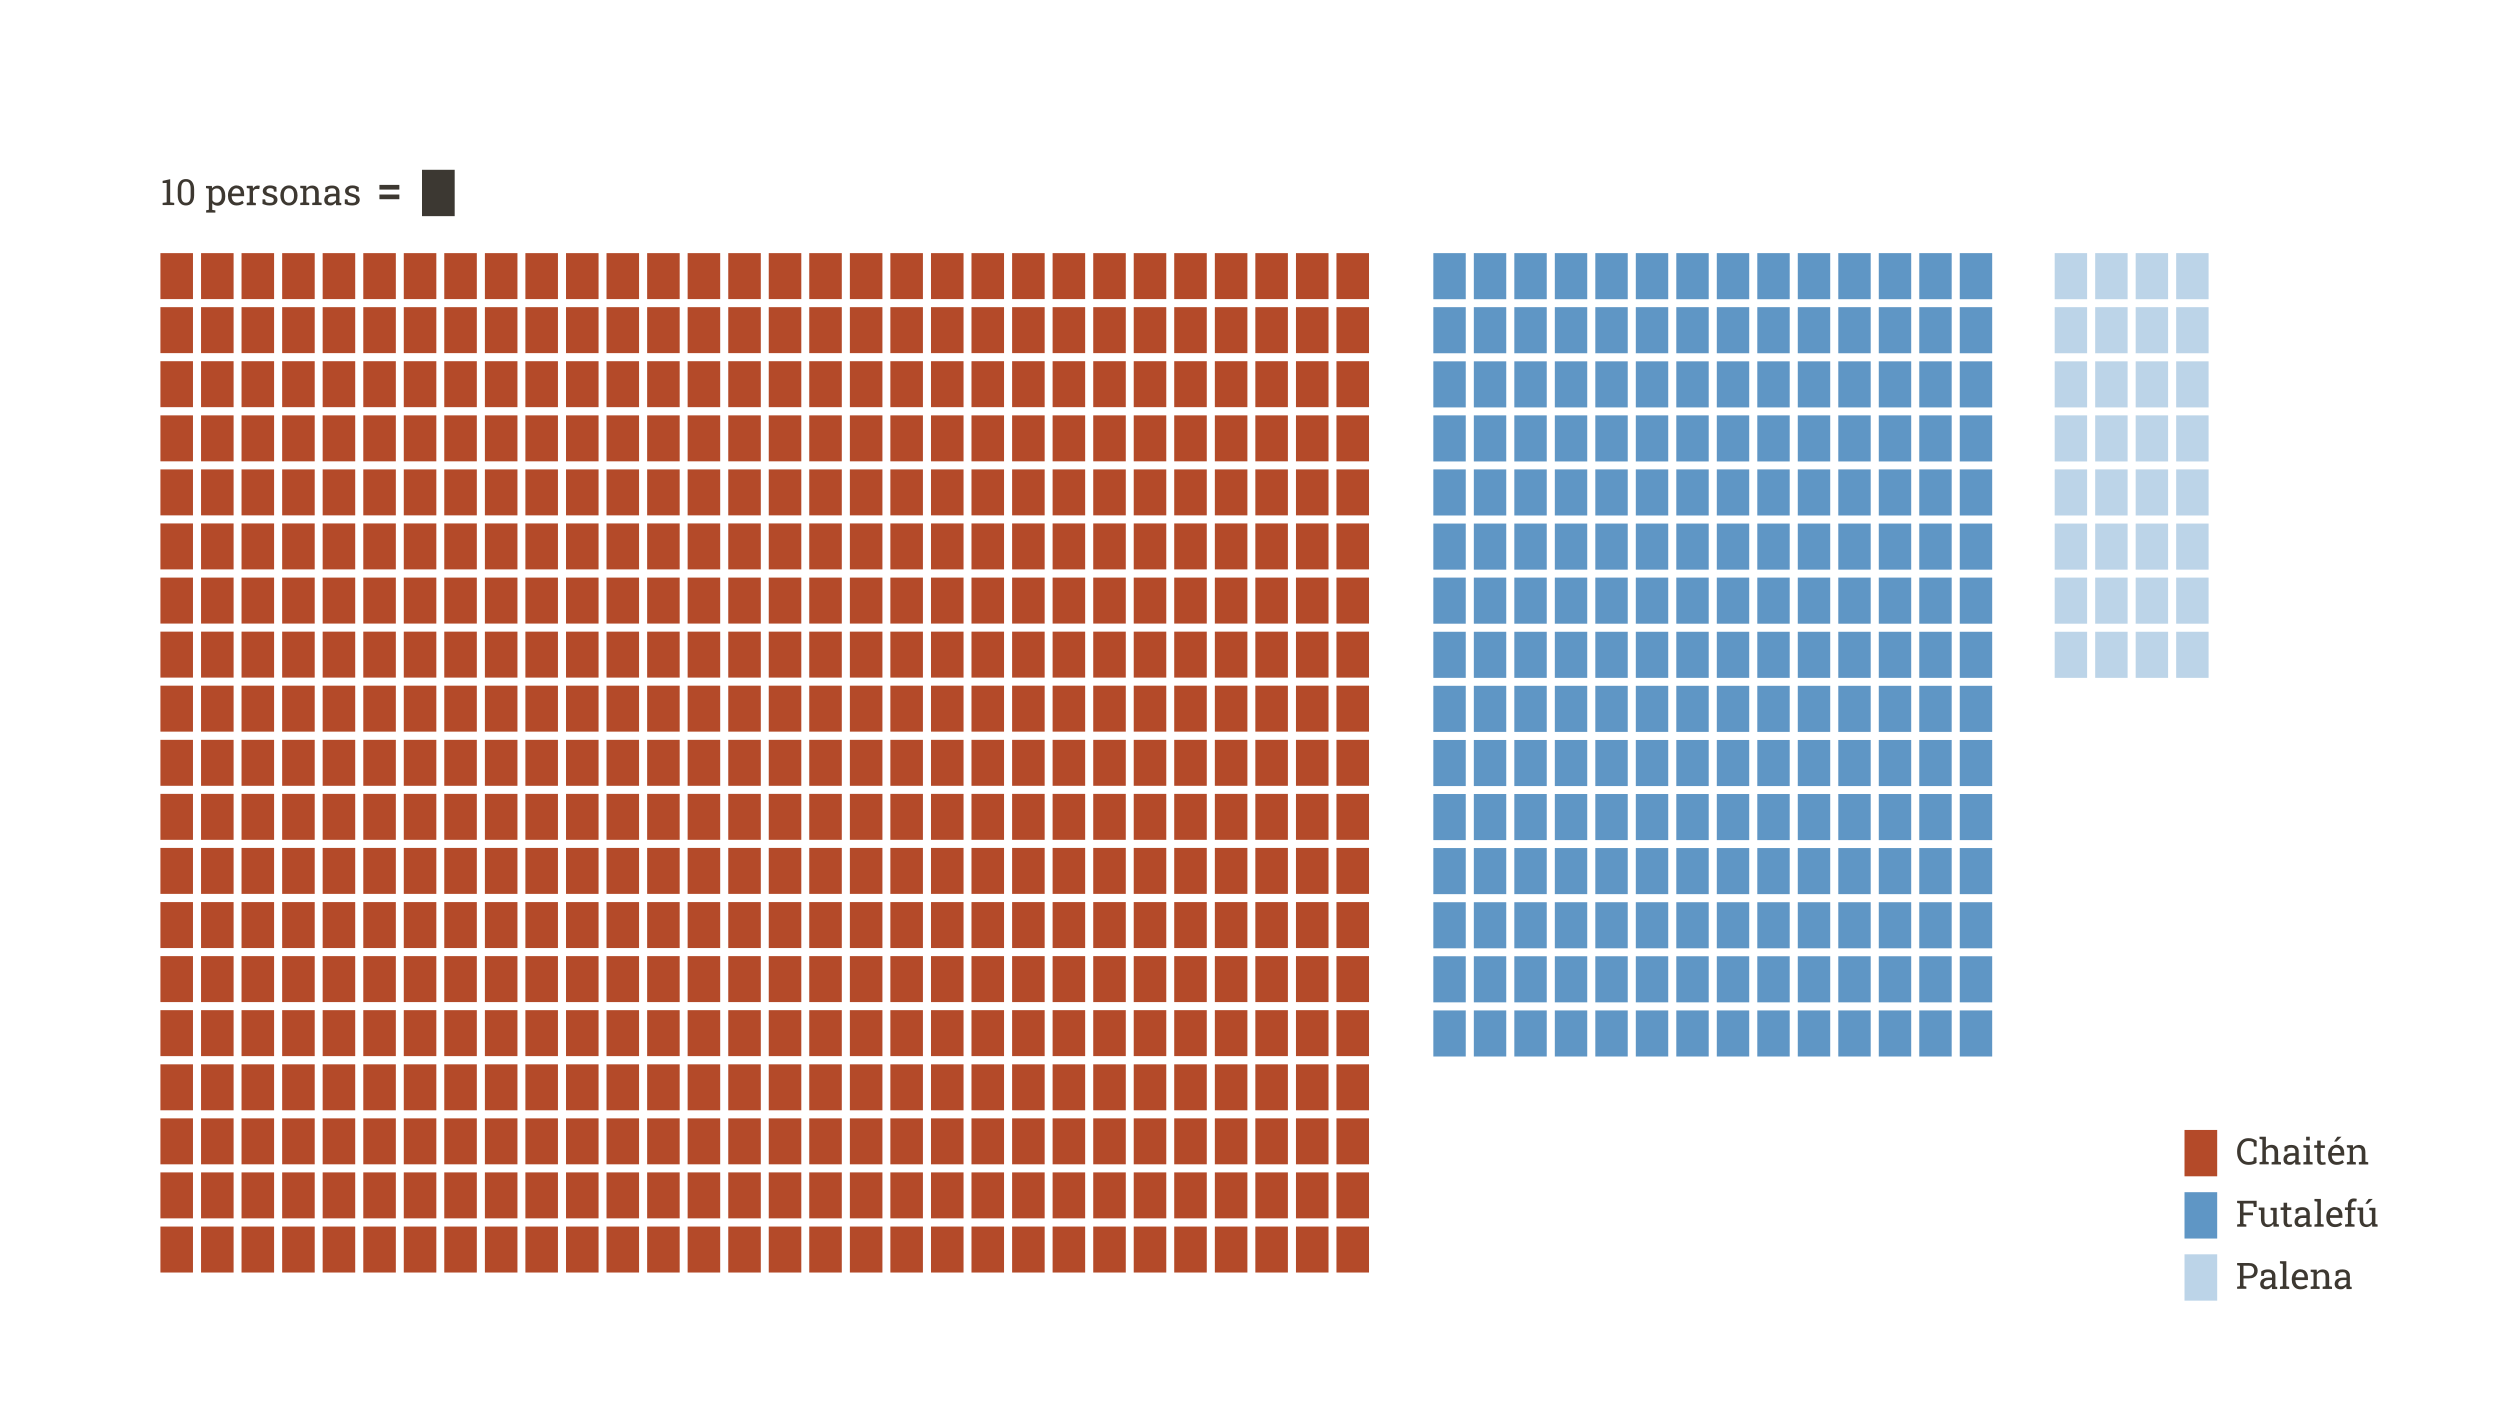 <?xml version="1.0" encoding="utf-8"?>
<!-- Generator: Adobe Illustrator 26.0.1, SVG Export Plug-In . SVG Version: 6.00 Build 0)  -->
<svg version="1.1" xmlns="http://www.w3.org/2000/svg" xmlns:xlink="http://www.w3.org/1999/xlink" x="0px" y="0px"
	 viewBox="0 0 1920 1080" style="enable-background:new 0 0 1920 1080;" xml:space="preserve">
<style type="text/css">
	.st0{display:none;}
	.st1{fill:#C4B9A5;}
	.st2{opacity:0.5;fill:#5F96C5;}
	.st3{fill:#5F96C5;}
	.st4{fill:#E0D8D2;}
	.st5{fill:#B44A29;}
	.st6{fill:#3D3831;}
	.st7{fill:#BCD4E8;}
	.st8{opacity:0.5;fill:#B44A29;}
	.st9{fill:#3C3832;}
	.st10{fill:none;stroke:#3D3831;stroke-width:3;stroke-miterlimit:10;}
</style>
<g id="Referencia" class="st0">
</g>
<g id="Diagrama">
	<rect x="1677.7" y="867.8" class="st5" width="25.1" height="35.6"/>
	<rect x="1677.7" y="915.6" class="st3" width="25.1" height="35.6"/>
	<rect x="1677.7" y="963.3" class="st7" width="25.1" height="35.6"/>
	<g>
		<rect x="123.2" y="194.4" class="st5" width="25" height="35.3"/>
		<rect x="154.4" y="194.4" class="st5" width="25" height="35.3"/>
		<rect x="185.5" y="194.4" class="st5" width="25" height="35.3"/>
		<rect x="216.7" y="194.4" class="st5" width="25" height="35.3"/>
		<rect x="247.8" y="194.4" class="st5" width="25" height="35.3"/>
		<rect x="279" y="194.4" class="st5" width="25" height="35.3"/>
		<rect x="310.1" y="194.4" class="st5" width="25" height="35.3"/>
		<rect x="341.2" y="194.4" class="st5" width="25" height="35.3"/>
		<rect x="372.4" y="194.4" class="st5" width="25" height="35.3"/>
		<rect x="403.5" y="194.4" class="st5" width="25" height="35.3"/>
		<rect x="434.7" y="194.4" class="st5" width="25" height="35.3"/>
		<rect x="465.8" y="194.4" class="st5" width="25" height="35.3"/>
		<rect x="497" y="194.4" class="st5" width="25" height="35.3"/>
		<rect x="528.1" y="194.4" class="st5" width="25" height="35.3"/>
		<rect x="559.3" y="194.4" class="st5" width="25" height="35.3"/>
		<rect x="590.4" y="194.4" class="st5" width="25" height="35.3"/>
		<rect x="621.5" y="194.4" class="st5" width="25" height="35.3"/>
		<rect x="652.7" y="194.4" class="st5" width="25" height="35.3"/>
		<rect x="683.8" y="194.4" class="st5" width="25" height="35.3"/>
		<rect x="715" y="194.4" class="st5" width="25" height="35.3"/>
		<rect x="746.1" y="194.4" class="st5" width="25" height="35.3"/>
		<rect x="777.3" y="194.4" class="st5" width="25" height="35.3"/>
		<rect x="808.4" y="194.4" class="st5" width="25" height="35.3"/>
		<rect x="839.6" y="194.4" class="st5" width="25" height="35.3"/>
		<rect x="870.7" y="194.4" class="st5" width="25" height="35.3"/>
		<rect x="901.8" y="194.4" class="st5" width="25" height="35.3"/>
		<rect x="933" y="194.4" class="st5" width="25" height="35.3"/>
		<rect x="964.1" y="194.4" class="st5" width="25" height="35.3"/>
		<rect x="995.3" y="194.4" class="st5" width="25" height="35.3"/>
		<rect x="1026.4" y="194.4" class="st5" width="25" height="35.3"/>
		<rect x="123.2" y="235.9" class="st5" width="25" height="35.3"/>
		<rect x="154.4" y="235.9" class="st5" width="25" height="35.3"/>
		<rect x="185.5" y="235.9" class="st5" width="25" height="35.3"/>
		<rect x="216.7" y="235.9" class="st5" width="25" height="35.3"/>
		<rect x="247.8" y="235.9" class="st5" width="25" height="35.3"/>
		<rect x="279" y="235.9" class="st5" width="25" height="35.3"/>
		<rect x="310.1" y="235.9" class="st5" width="25" height="35.3"/>
		<rect x="341.2" y="235.9" class="st5" width="25" height="35.3"/>
		<rect x="372.4" y="235.9" class="st5" width="25" height="35.3"/>
		<rect x="403.5" y="235.9" class="st5" width="25" height="35.3"/>
		<rect x="434.7" y="235.9" class="st5" width="25" height="35.3"/>
		<rect x="465.8" y="235.9" class="st5" width="25" height="35.3"/>
		<rect x="497" y="235.9" class="st5" width="25" height="35.3"/>
		<rect x="528.1" y="235.9" class="st5" width="25" height="35.3"/>
		<rect x="559.3" y="235.9" class="st5" width="25" height="35.3"/>
		<rect x="590.4" y="235.9" class="st5" width="25" height="35.3"/>
		<rect x="621.5" y="235.9" class="st5" width="25" height="35.3"/>
		<rect x="652.7" y="235.9" class="st5" width="25" height="35.3"/>
		<rect x="683.8" y="235.9" class="st5" width="25" height="35.3"/>
		<rect x="715" y="235.9" class="st5" width="25" height="35.3"/>
		<rect x="746.1" y="235.9" class="st5" width="25" height="35.3"/>
		<rect x="777.3" y="235.9" class="st5" width="25" height="35.3"/>
		<rect x="808.4" y="235.9" class="st5" width="25" height="35.3"/>
		<rect x="839.6" y="235.9" class="st5" width="25" height="35.3"/>
		<rect x="870.7" y="235.9" class="st5" width="25" height="35.3"/>
		<rect x="901.8" y="235.9" class="st5" width="25" height="35.3"/>
		<rect x="933" y="235.9" class="st5" width="25" height="35.3"/>
		<rect x="964.1" y="235.9" class="st5" width="25" height="35.3"/>
		<rect x="995.3" y="235.9" class="st5" width="25" height="35.3"/>
		<rect x="1026.4" y="235.9" class="st5" width="25" height="35.3"/>
		<rect x="123.2" y="277.4" class="st5" width="25" height="35.3"/>
		<rect x="154.4" y="277.4" class="st5" width="25" height="35.3"/>
		<rect x="185.5" y="277.4" class="st5" width="25" height="35.3"/>
		<rect x="216.7" y="277.4" class="st5" width="25" height="35.3"/>
		<rect x="247.8" y="277.4" class="st5" width="25" height="35.3"/>
		<rect x="279" y="277.4" class="st5" width="25" height="35.3"/>
		<rect x="310.1" y="277.4" class="st5" width="25" height="35.3"/>
		<rect x="341.2" y="277.4" class="st5" width="25" height="35.3"/>
		<rect x="372.4" y="277.4" class="st5" width="25" height="35.3"/>
		<rect x="403.5" y="277.4" class="st5" width="25" height="35.3"/>
		<rect x="434.7" y="277.4" class="st5" width="25" height="35.3"/>
		<rect x="465.8" y="277.4" class="st5" width="25" height="35.3"/>
		<rect x="497" y="277.4" class="st5" width="25" height="35.3"/>
		<rect x="528.1" y="277.4" class="st5" width="25" height="35.3"/>
		<rect x="559.3" y="277.4" class="st5" width="25" height="35.3"/>
		<rect x="590.4" y="277.4" class="st5" width="25" height="35.3"/>
		<rect x="621.5" y="277.4" class="st5" width="25" height="35.3"/>
		<rect x="652.7" y="277.4" class="st5" width="25" height="35.3"/>
		<rect x="683.8" y="277.4" class="st5" width="25" height="35.3"/>
		<rect x="715" y="277.4" class="st5" width="25" height="35.3"/>
		<rect x="746.1" y="277.4" class="st5" width="25" height="35.3"/>
		<rect x="777.3" y="277.4" class="st5" width="25" height="35.3"/>
		<rect x="808.4" y="277.4" class="st5" width="25" height="35.3"/>
		<rect x="839.6" y="277.4" class="st5" width="25" height="35.3"/>
		<rect x="870.7" y="277.4" class="st5" width="25" height="35.3"/>
		<rect x="901.8" y="277.4" class="st5" width="25" height="35.3"/>
		<rect x="933" y="277.4" class="st5" width="25" height="35.3"/>
		<rect x="964.1" y="277.4" class="st5" width="25" height="35.3"/>
		<rect x="995.3" y="277.4" class="st5" width="25" height="35.3"/>
		<rect x="1026.4" y="277.4" class="st5" width="25" height="35.3"/>
		<rect x="123.2" y="319" class="st5" width="25" height="35.3"/>
		<rect x="154.4" y="319" class="st5" width="25" height="35.3"/>
		<rect x="185.5" y="319" class="st5" width="25" height="35.3"/>
		<rect x="216.7" y="319" class="st5" width="25" height="35.3"/>
		<rect x="247.8" y="319" class="st5" width="25" height="35.3"/>
		<rect x="279" y="319" class="st5" width="25" height="35.3"/>
		<rect x="310.1" y="319" class="st5" width="25" height="35.3"/>
		<rect x="341.2" y="319" class="st5" width="25" height="35.3"/>
		<rect x="372.4" y="319" class="st5" width="25" height="35.3"/>
		<rect x="403.5" y="319" class="st5" width="25" height="35.3"/>
		<rect x="434.7" y="319" class="st5" width="25" height="35.3"/>
		<rect x="465.8" y="319" class="st5" width="25" height="35.3"/>
		<rect x="497" y="319" class="st5" width="25" height="35.3"/>
		<rect x="528.1" y="319" class="st5" width="25" height="35.3"/>
		<rect x="559.3" y="319" class="st5" width="25" height="35.3"/>
		<rect x="590.4" y="319" class="st5" width="25" height="35.3"/>
		<rect x="621.5" y="319" class="st5" width="25" height="35.3"/>
		<rect x="652.7" y="319" class="st5" width="25" height="35.3"/>
		<rect x="683.8" y="319" class="st5" width="25" height="35.3"/>
		<rect x="715" y="319" class="st5" width="25" height="35.3"/>
		<rect x="746.1" y="319" class="st5" width="25" height="35.3"/>
		<rect x="777.3" y="319" class="st5" width="25" height="35.3"/>
		<rect x="808.4" y="319" class="st5" width="25" height="35.3"/>
		<rect x="839.6" y="319" class="st5" width="25" height="35.3"/>
		<rect x="870.7" y="319" class="st5" width="25" height="35.3"/>
		<rect x="901.8" y="319" class="st5" width="25" height="35.3"/>
		<rect x="933" y="319" class="st5" width="25" height="35.3"/>
		<rect x="964.1" y="319" class="st5" width="25" height="35.3"/>
		<rect x="995.3" y="319" class="st5" width="25" height="35.3"/>
		<rect x="1026.4" y="319" class="st5" width="25" height="35.3"/>
		<rect x="123.2" y="360.5" class="st5" width="25" height="35.3"/>
		<rect x="154.4" y="360.5" class="st5" width="25" height="35.3"/>
		<rect x="185.5" y="360.5" class="st5" width="25" height="35.3"/>
		<rect x="216.7" y="360.5" class="st5" width="25" height="35.3"/>
		<rect x="247.8" y="360.5" class="st5" width="25" height="35.3"/>
		<rect x="279" y="360.5" class="st5" width="25" height="35.3"/>
		<rect x="310.1" y="360.5" class="st5" width="25" height="35.3"/>
		<rect x="341.2" y="360.5" class="st5" width="25" height="35.3"/>
		<rect x="372.4" y="360.5" class="st5" width="25" height="35.3"/>
		<rect x="403.5" y="360.5" class="st5" width="25" height="35.3"/>
		<rect x="434.7" y="360.5" class="st5" width="25" height="35.3"/>
		<rect x="465.8" y="360.5" class="st5" width="25" height="35.3"/>
		<rect x="497" y="360.5" class="st5" width="25" height="35.3"/>
		<rect x="528.1" y="360.5" class="st5" width="25" height="35.3"/>
		<rect x="559.3" y="360.5" class="st5" width="25" height="35.3"/>
		<rect x="590.4" y="360.5" class="st5" width="25" height="35.3"/>
		<rect x="621.5" y="360.5" class="st5" width="25" height="35.3"/>
		<rect x="652.7" y="360.5" class="st5" width="25" height="35.3"/>
		<rect x="683.8" y="360.5" class="st5" width="25" height="35.3"/>
		<rect x="715" y="360.5" class="st5" width="25" height="35.3"/>
		<rect x="746.1" y="360.5" class="st5" width="25" height="35.3"/>
		<rect x="777.3" y="360.5" class="st5" width="25" height="35.3"/>
		<rect x="808.4" y="360.5" class="st5" width="25" height="35.3"/>
		<rect x="839.6" y="360.5" class="st5" width="25" height="35.3"/>
		<rect x="870.7" y="360.5" class="st5" width="25" height="35.3"/>
		<rect x="901.8" y="360.5" class="st5" width="25" height="35.3"/>
		<rect x="933" y="360.5" class="st5" width="25" height="35.3"/>
		<rect x="964.1" y="360.5" class="st5" width="25" height="35.3"/>
		<rect x="995.3" y="360.5" class="st5" width="25" height="35.3"/>
		<rect x="1026.4" y="360.5" class="st5" width="25" height="35.3"/>
		<rect x="123.2" y="402" class="st5" width="25" height="35.3"/>
		<rect x="154.4" y="402" class="st5" width="25" height="35.3"/>
		<rect x="185.5" y="402" class="st5" width="25" height="35.3"/>
		<rect x="216.7" y="402" class="st5" width="25" height="35.3"/>
		<rect x="247.8" y="402" class="st5" width="25" height="35.3"/>
		<rect x="279" y="402" class="st5" width="25" height="35.3"/>
		<rect x="310.1" y="402" class="st5" width="25" height="35.3"/>
		<rect x="341.2" y="402" class="st5" width="25" height="35.3"/>
		<rect x="372.4" y="402" class="st5" width="25" height="35.3"/>
		<rect x="403.5" y="402" class="st5" width="25" height="35.3"/>
		<rect x="434.7" y="402" class="st5" width="25" height="35.3"/>
		<rect x="465.8" y="402" class="st5" width="25" height="35.3"/>
		<rect x="497" y="402" class="st5" width="25" height="35.3"/>
		<rect x="528.1" y="402" class="st5" width="25" height="35.3"/>
		<rect x="559.3" y="402" class="st5" width="25" height="35.3"/>
		<rect x="590.4" y="402" class="st5" width="25" height="35.3"/>
		<rect x="621.5" y="402" class="st5" width="25" height="35.3"/>
		<rect x="652.7" y="402" class="st5" width="25" height="35.3"/>
		<rect x="683.8" y="402" class="st5" width="25" height="35.3"/>
		<rect x="715" y="402" class="st5" width="25" height="35.3"/>
		<rect x="746.1" y="402" class="st5" width="25" height="35.3"/>
		<rect x="777.3" y="402" class="st5" width="25" height="35.3"/>
		<rect x="808.4" y="402" class="st5" width="25" height="35.3"/>
		<rect x="839.6" y="402" class="st5" width="25" height="35.3"/>
		<rect x="870.7" y="402" class="st5" width="25" height="35.3"/>
		<rect x="901.8" y="402" class="st5" width="25" height="35.3"/>
		<rect x="933" y="402" class="st5" width="25" height="35.3"/>
		<rect x="964.1" y="402" class="st5" width="25" height="35.3"/>
		<rect x="995.3" y="402" class="st5" width="25" height="35.3"/>
		<rect x="1026.4" y="402" class="st5" width="25" height="35.3"/>
		<rect x="123.2" y="443.6" class="st5" width="25" height="35.3"/>
		<rect x="154.4" y="443.6" class="st5" width="25" height="35.3"/>
		<rect x="185.5" y="443.6" class="st5" width="25" height="35.3"/>
		<rect x="216.7" y="443.6" class="st5" width="25" height="35.3"/>
		<rect x="247.8" y="443.6" class="st5" width="25" height="35.3"/>
		<rect x="279" y="443.6" class="st5" width="25" height="35.3"/>
		<rect x="310.1" y="443.6" class="st5" width="25" height="35.3"/>
		<rect x="341.2" y="443.6" class="st5" width="25" height="35.3"/>
		<rect x="372.4" y="443.6" class="st5" width="25" height="35.3"/>
		<rect x="403.5" y="443.6" class="st5" width="25" height="35.3"/>
		<rect x="434.7" y="443.6" class="st5" width="25" height="35.3"/>
		<rect x="465.8" y="443.6" class="st5" width="25" height="35.3"/>
		<rect x="497" y="443.6" class="st5" width="25" height="35.3"/>
		<rect x="528.1" y="443.6" class="st5" width="25" height="35.3"/>
		<rect x="559.3" y="443.6" class="st5" width="25" height="35.3"/>
		<rect x="590.4" y="443.6" class="st5" width="25" height="35.3"/>
		<rect x="621.5" y="443.6" class="st5" width="25" height="35.3"/>
		<rect x="652.7" y="443.6" class="st5" width="25" height="35.3"/>
		<rect x="683.8" y="443.6" class="st5" width="25" height="35.3"/>
		<rect x="715" y="443.6" class="st5" width="25" height="35.3"/>
		<rect x="746.1" y="443.6" class="st5" width="25" height="35.3"/>
		<rect x="777.3" y="443.6" class="st5" width="25" height="35.3"/>
		<rect x="808.4" y="443.6" class="st5" width="25" height="35.3"/>
		<rect x="839.6" y="443.6" class="st5" width="25" height="35.3"/>
		<rect x="870.7" y="443.6" class="st5" width="25" height="35.3"/>
		<rect x="901.8" y="443.6" class="st5" width="25" height="35.3"/>
		<rect x="933" y="443.6" class="st5" width="25" height="35.3"/>
		<rect x="964.1" y="443.6" class="st5" width="25" height="35.3"/>
		<rect x="995.3" y="443.6" class="st5" width="25" height="35.3"/>
		<rect x="1026.4" y="443.6" class="st5" width="25" height="35.3"/>
		<rect x="123.2" y="485.1" class="st5" width="25" height="35.3"/>
		<rect x="154.4" y="485.1" class="st5" width="25" height="35.3"/>
		<rect x="185.5" y="485.1" class="st5" width="25" height="35.3"/>
		<rect x="216.7" y="485.1" class="st5" width="25" height="35.3"/>
		<rect x="247.8" y="485.1" class="st5" width="25" height="35.3"/>
		<rect x="279" y="485.1" class="st5" width="25" height="35.3"/>
		<rect x="310.1" y="485.1" class="st5" width="25" height="35.3"/>
		<rect x="341.2" y="485.1" class="st5" width="25" height="35.3"/>
		<rect x="372.4" y="485.1" class="st5" width="25" height="35.3"/>
		<rect x="403.5" y="485.1" class="st5" width="25" height="35.3"/>
		<rect x="434.7" y="485.1" class="st5" width="25" height="35.3"/>
		<rect x="465.8" y="485.1" class="st5" width="25" height="35.3"/>
		<rect x="497" y="485.1" class="st5" width="25" height="35.3"/>
		<rect x="528.1" y="485.1" class="st5" width="25" height="35.3"/>
		<rect x="559.3" y="485.1" class="st5" width="25" height="35.3"/>
		<rect x="590.4" y="485.1" class="st5" width="25" height="35.3"/>
		<rect x="621.5" y="485.1" class="st5" width="25" height="35.3"/>
		<rect x="652.7" y="485.1" class="st5" width="25" height="35.3"/>
		<rect x="683.8" y="485.1" class="st5" width="25" height="35.3"/>
		<rect x="715" y="485.1" class="st5" width="25" height="35.3"/>
		<rect x="746.1" y="485.1" class="st5" width="25" height="35.3"/>
		<rect x="777.3" y="485.1" class="st5" width="25" height="35.3"/>
		<rect x="808.4" y="485.1" class="st5" width="25" height="35.3"/>
		<rect x="839.6" y="485.1" class="st5" width="25" height="35.3"/>
		<rect x="870.7" y="485.1" class="st5" width="25" height="35.3"/>
		<rect x="901.8" y="485.1" class="st5" width="25" height="35.3"/>
		<rect x="933" y="485.1" class="st5" width="25" height="35.3"/>
		<rect x="964.1" y="485.1" class="st5" width="25" height="35.3"/>
		<rect x="995.3" y="485.1" class="st5" width="25" height="35.3"/>
		<rect x="1026.4" y="485.1" class="st5" width="25" height="35.3"/>
		<rect x="123.2" y="526.6" class="st5" width="25" height="35.3"/>
		<rect x="154.4" y="526.6" class="st5" width="25" height="35.3"/>
		<rect x="185.5" y="526.6" class="st5" width="25" height="35.3"/>
		<rect x="216.7" y="526.6" class="st5" width="25" height="35.3"/>
		<rect x="247.8" y="526.6" class="st5" width="25" height="35.3"/>
		<rect x="279" y="526.6" class="st5" width="25" height="35.3"/>
		<rect x="310.1" y="526.6" class="st5" width="25" height="35.3"/>
		<rect x="341.2" y="526.6" class="st5" width="25" height="35.3"/>
		<rect x="372.4" y="526.6" class="st5" width="25" height="35.3"/>
		<rect x="403.5" y="526.6" class="st5" width="25" height="35.3"/>
		<rect x="434.7" y="526.6" class="st5" width="25" height="35.3"/>
		<rect x="465.8" y="526.6" class="st5" width="25" height="35.3"/>
		<rect x="497" y="526.6" class="st5" width="25" height="35.3"/>
		<rect x="528.1" y="526.6" class="st5" width="25" height="35.3"/>
		<rect x="559.3" y="526.6" class="st5" width="25" height="35.3"/>
		<rect x="590.4" y="526.6" class="st5" width="25" height="35.3"/>
		<rect x="621.5" y="526.6" class="st5" width="25" height="35.3"/>
		<rect x="652.7" y="526.6" class="st5" width="25" height="35.3"/>
		<rect x="683.8" y="526.6" class="st5" width="25" height="35.3"/>
		<rect x="715" y="526.6" class="st5" width="25" height="35.3"/>
		<rect x="746.1" y="526.6" class="st5" width="25" height="35.3"/>
		<rect x="777.3" y="526.6" class="st5" width="25" height="35.3"/>
		<rect x="808.4" y="526.6" class="st5" width="25" height="35.3"/>
		<rect x="839.6" y="526.6" class="st5" width="25" height="35.3"/>
		<rect x="870.7" y="526.6" class="st5" width="25" height="35.3"/>
		<rect x="901.8" y="526.6" class="st5" width="25" height="35.3"/>
		<rect x="933" y="526.6" class="st5" width="25" height="35.3"/>
		<rect x="964.1" y="526.6" class="st5" width="25" height="35.3"/>
		<rect x="995.3" y="526.6" class="st5" width="25" height="35.3"/>
		<rect x="1026.4" y="526.6" class="st5" width="25" height="35.3"/>
		<rect x="123.2" y="568.2" class="st5" width="25" height="35.3"/>
		<rect x="154.4" y="568.2" class="st5" width="25" height="35.3"/>
		<rect x="185.5" y="568.2" class="st5" width="25" height="35.3"/>
		<rect x="216.7" y="568.2" class="st5" width="25" height="35.3"/>
		<rect x="247.8" y="568.2" class="st5" width="25" height="35.3"/>
		<rect x="279" y="568.2" class="st5" width="25" height="35.3"/>
		<rect x="310.1" y="568.2" class="st5" width="25" height="35.3"/>
		<rect x="341.2" y="568.2" class="st5" width="25" height="35.3"/>
		<rect x="372.4" y="568.2" class="st5" width="25" height="35.3"/>
		<rect x="403.5" y="568.2" class="st5" width="25" height="35.3"/>
		<rect x="434.7" y="568.2" class="st5" width="25" height="35.3"/>
		<rect x="465.8" y="568.2" class="st5" width="25" height="35.3"/>
		<rect x="497" y="568.2" class="st5" width="25" height="35.3"/>
		<rect x="528.1" y="568.2" class="st5" width="25" height="35.3"/>
		<rect x="559.3" y="568.2" class="st5" width="25" height="35.3"/>
		<rect x="590.4" y="568.2" class="st5" width="25" height="35.3"/>
		<rect x="621.5" y="568.2" class="st5" width="25" height="35.3"/>
		<rect x="652.7" y="568.2" class="st5" width="25" height="35.3"/>
		<rect x="683.8" y="568.2" class="st5" width="25" height="35.3"/>
		<rect x="715" y="568.2" class="st5" width="25" height="35.3"/>
		<rect x="746.1" y="568.2" class="st5" width="25" height="35.3"/>
		<rect x="777.3" y="568.2" class="st5" width="25" height="35.3"/>
		<rect x="808.4" y="568.2" class="st5" width="25" height="35.3"/>
		<rect x="839.6" y="568.2" class="st5" width="25" height="35.3"/>
		<rect x="870.7" y="568.2" class="st5" width="25" height="35.3"/>
		<rect x="901.8" y="568.2" class="st5" width="25" height="35.3"/>
		<rect x="933" y="568.2" class="st5" width="25" height="35.3"/>
		<rect x="964.1" y="568.2" class="st5" width="25" height="35.3"/>
		<rect x="995.3" y="568.2" class="st5" width="25" height="35.3"/>
		<rect x="1026.4" y="568.2" class="st5" width="25" height="35.3"/>
		<rect x="123.2" y="609.7" class="st5" width="25" height="35.3"/>
		<rect x="154.4" y="609.7" class="st5" width="25" height="35.3"/>
		<rect x="185.5" y="609.7" class="st5" width="25" height="35.3"/>
		<rect x="216.7" y="609.7" class="st5" width="25" height="35.3"/>
		<rect x="247.8" y="609.7" class="st5" width="25" height="35.3"/>
		<rect x="279" y="609.7" class="st5" width="25" height="35.3"/>
		<rect x="310.1" y="609.7" class="st5" width="25" height="35.3"/>
		<rect x="341.2" y="609.7" class="st5" width="25" height="35.3"/>
		<rect x="372.4" y="609.7" class="st5" width="25" height="35.3"/>
		<rect x="403.5" y="609.7" class="st5" width="25" height="35.3"/>
		<rect x="434.7" y="609.7" class="st5" width="25" height="35.3"/>
		<rect x="465.8" y="609.7" class="st5" width="25" height="35.3"/>
		<rect x="497" y="609.7" class="st5" width="25" height="35.3"/>
		<rect x="528.1" y="609.7" class="st5" width="25" height="35.3"/>
		<rect x="559.3" y="609.7" class="st5" width="25" height="35.3"/>
		<rect x="590.4" y="609.7" class="st5" width="25" height="35.3"/>
		<rect x="621.5" y="609.7" class="st5" width="25" height="35.3"/>
		<rect x="652.7" y="609.7" class="st5" width="25" height="35.3"/>
		<rect x="683.8" y="609.7" class="st5" width="25" height="35.3"/>
		<rect x="715" y="609.7" class="st5" width="25" height="35.3"/>
		<rect x="746.1" y="609.7" class="st5" width="25" height="35.3"/>
		<rect x="777.3" y="609.7" class="st5" width="25" height="35.3"/>
		<rect x="808.4" y="609.7" class="st5" width="25" height="35.3"/>
		<rect x="839.6" y="609.7" class="st5" width="25" height="35.3"/>
		<rect x="870.7" y="609.7" class="st5" width="25" height="35.3"/>
		<rect x="901.8" y="609.7" class="st5" width="25" height="35.3"/>
		<rect x="933" y="609.7" class="st5" width="25" height="35.3"/>
		<rect x="964.1" y="609.7" class="st5" width="25" height="35.3"/>
		<rect x="995.3" y="609.7" class="st5" width="25" height="35.3"/>
		<rect x="1026.4" y="609.7" class="st5" width="25" height="35.3"/>
		<rect x="123.2" y="651.2" class="st5" width="25" height="35.3"/>
		<rect x="154.4" y="651.2" class="st5" width="25" height="35.3"/>
		<rect x="185.5" y="651.2" class="st5" width="25" height="35.3"/>
		<rect x="216.7" y="651.2" class="st5" width="25" height="35.3"/>
		<rect x="247.8" y="651.2" class="st5" width="25" height="35.3"/>
		<rect x="279" y="651.2" class="st5" width="25" height="35.3"/>
		<rect x="310.1" y="651.2" class="st5" width="25" height="35.3"/>
		<rect x="341.2" y="651.2" class="st5" width="25" height="35.3"/>
		<rect x="372.4" y="651.2" class="st5" width="25" height="35.3"/>
		<rect x="403.5" y="651.2" class="st5" width="25" height="35.3"/>
		<rect x="434.7" y="651.2" class="st5" width="25" height="35.3"/>
		<rect x="465.8" y="651.2" class="st5" width="25" height="35.3"/>
		<rect x="497" y="651.2" class="st5" width="25" height="35.3"/>
		<rect x="528.1" y="651.2" class="st5" width="25" height="35.3"/>
		<rect x="559.3" y="651.2" class="st5" width="25" height="35.3"/>
		<rect x="590.4" y="651.2" class="st5" width="25" height="35.3"/>
		<rect x="621.5" y="651.2" class="st5" width="25" height="35.3"/>
		<rect x="652.7" y="651.2" class="st5" width="25" height="35.3"/>
		<rect x="683.8" y="651.2" class="st5" width="25" height="35.3"/>
		<rect x="715" y="651.2" class="st5" width="25" height="35.3"/>
		<rect x="746.1" y="651.2" class="st5" width="25" height="35.3"/>
		<rect x="777.3" y="651.2" class="st5" width="25" height="35.3"/>
		<rect x="808.4" y="651.2" class="st5" width="25" height="35.3"/>
		<rect x="839.6" y="651.2" class="st5" width="25" height="35.3"/>
		<rect x="870.7" y="651.2" class="st5" width="25" height="35.3"/>
		<rect x="901.8" y="651.2" class="st5" width="25" height="35.3"/>
		<rect x="933" y="651.2" class="st5" width="25" height="35.3"/>
		<rect x="964.1" y="651.2" class="st5" width="25" height="35.3"/>
		<rect x="995.3" y="651.2" class="st5" width="25" height="35.3"/>
		<rect x="1026.4" y="651.2" class="st5" width="25" height="35.3"/>
		<rect x="123.2" y="692.8" class="st5" width="25" height="35.3"/>
		<rect x="154.4" y="692.8" class="st5" width="25" height="35.3"/>
		<rect x="185.5" y="692.8" class="st5" width="25" height="35.3"/>
		<rect x="216.7" y="692.8" class="st5" width="25" height="35.3"/>
		<rect x="247.8" y="692.8" class="st5" width="25" height="35.3"/>
		<rect x="279" y="692.8" class="st5" width="25" height="35.3"/>
		<rect x="310.1" y="692.8" class="st5" width="25" height="35.3"/>
		<rect x="341.2" y="692.8" class="st5" width="25" height="35.3"/>
		<rect x="372.4" y="692.8" class="st5" width="25" height="35.3"/>
		<rect x="403.5" y="692.8" class="st5" width="25" height="35.3"/>
		<rect x="434.7" y="692.8" class="st5" width="25" height="35.3"/>
		<rect x="465.8" y="692.8" class="st5" width="25" height="35.3"/>
		<rect x="497" y="692.8" class="st5" width="25" height="35.3"/>
		<rect x="528.1" y="692.8" class="st5" width="25" height="35.3"/>
		<rect x="559.3" y="692.8" class="st5" width="25" height="35.3"/>
		<rect x="590.4" y="692.8" class="st5" width="25" height="35.3"/>
		<rect x="621.5" y="692.8" class="st5" width="25" height="35.3"/>
		<rect x="652.7" y="692.8" class="st5" width="25" height="35.3"/>
		<rect x="683.8" y="692.8" class="st5" width="25" height="35.3"/>
		<rect x="715" y="692.8" class="st5" width="25" height="35.3"/>
		<rect x="746.1" y="692.8" class="st5" width="25" height="35.3"/>
		<rect x="777.3" y="692.8" class="st5" width="25" height="35.3"/>
		<rect x="808.4" y="692.8" class="st5" width="25" height="35.3"/>
		<rect x="839.6" y="692.8" class="st5" width="25" height="35.3"/>
		<rect x="870.7" y="692.8" class="st5" width="25" height="35.3"/>
		<rect x="901.8" y="692.8" class="st5" width="25" height="35.3"/>
		<rect x="933" y="692.8" class="st5" width="25" height="35.3"/>
		<rect x="964.1" y="692.8" class="st5" width="25" height="35.3"/>
		<rect x="995.3" y="692.8" class="st5" width="25" height="35.3"/>
		<rect x="1026.4" y="692.8" class="st5" width="25" height="35.3"/>
		<rect x="123.2" y="734.3" class="st5" width="25" height="35.3"/>
		<rect x="154.4" y="734.3" class="st5" width="25" height="35.3"/>
		<rect x="185.5" y="734.3" class="st5" width="25" height="35.3"/>
		<rect x="216.7" y="734.3" class="st5" width="25" height="35.3"/>
		<rect x="247.8" y="734.3" class="st5" width="25" height="35.3"/>
		<rect x="279" y="734.3" class="st5" width="25" height="35.3"/>
		<rect x="310.1" y="734.3" class="st5" width="25" height="35.3"/>
		<rect x="341.2" y="734.3" class="st5" width="25" height="35.3"/>
		<rect x="372.4" y="734.3" class="st5" width="25" height="35.3"/>
		<rect x="403.5" y="734.3" class="st5" width="25" height="35.3"/>
		<rect x="434.7" y="734.3" class="st5" width="25" height="35.3"/>
		<rect x="465.8" y="734.3" class="st5" width="25" height="35.3"/>
		<rect x="497" y="734.3" class="st5" width="25" height="35.3"/>
		<rect x="528.1" y="734.3" class="st5" width="25" height="35.3"/>
		<rect x="559.3" y="734.3" class="st5" width="25" height="35.3"/>
		<rect x="590.4" y="734.3" class="st5" width="25" height="35.3"/>
		<rect x="621.5" y="734.3" class="st5" width="25" height="35.3"/>
		<rect x="652.7" y="734.3" class="st5" width="25" height="35.3"/>
		<rect x="683.8" y="734.3" class="st5" width="25" height="35.3"/>
		<rect x="715" y="734.3" class="st5" width="25" height="35.3"/>
		<rect x="746.1" y="734.3" class="st5" width="25" height="35.3"/>
		<rect x="777.3" y="734.3" class="st5" width="25" height="35.3"/>
		<rect x="808.4" y="734.3" class="st5" width="25" height="35.3"/>
		<rect x="839.6" y="734.3" class="st5" width="25" height="35.3"/>
		<rect x="870.7" y="734.3" class="st5" width="25" height="35.3"/>
		<rect x="901.8" y="734.3" class="st5" width="25" height="35.3"/>
		<rect x="933" y="734.3" class="st5" width="25" height="35.3"/>
		<rect x="964.1" y="734.3" class="st5" width="25" height="35.3"/>
		<rect x="995.3" y="734.3" class="st5" width="25" height="35.3"/>
		<rect x="1026.4" y="734.3" class="st5" width="25" height="35.3"/>
		<rect x="123.2" y="775.8" class="st5" width="25" height="35.3"/>
		<rect x="154.4" y="775.8" class="st5" width="25" height="35.3"/>
		<rect x="185.5" y="775.8" class="st5" width="25" height="35.3"/>
		<rect x="216.7" y="775.8" class="st5" width="25" height="35.3"/>
		<rect x="247.8" y="775.8" class="st5" width="25" height="35.3"/>
		<rect x="279" y="775.8" class="st5" width="25" height="35.3"/>
		<rect x="310.1" y="775.8" class="st5" width="25" height="35.3"/>
		<rect x="341.2" y="775.8" class="st5" width="25" height="35.3"/>
		<rect x="372.4" y="775.8" class="st5" width="25" height="35.3"/>
		<rect x="403.5" y="775.8" class="st5" width="25" height="35.3"/>
		<rect x="434.7" y="775.8" class="st5" width="25" height="35.3"/>
		<rect x="465.8" y="775.8" class="st5" width="25" height="35.3"/>
		<rect x="497" y="775.8" class="st5" width="25" height="35.3"/>
		<rect x="528.1" y="775.8" class="st5" width="25" height="35.3"/>
		<rect x="559.3" y="775.8" class="st5" width="25" height="35.3"/>
		<rect x="590.4" y="775.8" class="st5" width="25" height="35.3"/>
		<rect x="621.5" y="775.8" class="st5" width="25" height="35.3"/>
		<rect x="652.7" y="775.8" class="st5" width="25" height="35.3"/>
		<rect x="683.8" y="775.8" class="st5" width="25" height="35.3"/>
		<rect x="715" y="775.8" class="st5" width="25" height="35.3"/>
		<rect x="746.1" y="775.8" class="st5" width="25" height="35.3"/>
		<rect x="777.3" y="775.8" class="st5" width="25" height="35.3"/>
		<rect x="808.4" y="775.8" class="st5" width="25" height="35.3"/>
		<rect x="839.6" y="775.8" class="st5" width="25" height="35.3"/>
		<rect x="870.7" y="775.8" class="st5" width="25" height="35.3"/>
		<rect x="901.8" y="775.8" class="st5" width="25" height="35.3"/>
		<rect x="933" y="775.8" class="st5" width="25" height="35.3"/>
		<rect x="964.1" y="775.8" class="st5" width="25" height="35.3"/>
		<rect x="995.3" y="775.8" class="st5" width="25" height="35.3"/>
		<rect x="1026.4" y="775.8" class="st5" width="25" height="35.3"/>
		<rect x="123.2" y="817.4" class="st5" width="25" height="35.3"/>
		<rect x="154.4" y="817.4" class="st5" width="25" height="35.3"/>
		<rect x="185.5" y="817.4" class="st5" width="25" height="35.3"/>
		<rect x="216.7" y="817.4" class="st5" width="25" height="35.3"/>
		<rect x="247.8" y="817.4" class="st5" width="25" height="35.3"/>
		<rect x="279" y="817.4" class="st5" width="25" height="35.3"/>
		<rect x="310.1" y="817.4" class="st5" width="25" height="35.3"/>
		<rect x="341.2" y="817.4" class="st5" width="25" height="35.3"/>
		<rect x="372.4" y="817.4" class="st5" width="25" height="35.3"/>
		<rect x="403.5" y="817.4" class="st5" width="25" height="35.3"/>
		<rect x="434.7" y="817.4" class="st5" width="25" height="35.3"/>
		<rect x="465.8" y="817.4" class="st5" width="25" height="35.3"/>
		<rect x="497" y="817.4" class="st5" width="25" height="35.3"/>
		<rect x="528.1" y="817.4" class="st5" width="25" height="35.3"/>
		<rect x="559.3" y="817.4" class="st5" width="25" height="35.3"/>
		<rect x="590.4" y="817.4" class="st5" width="25" height="35.3"/>
		<rect x="621.5" y="817.4" class="st5" width="25" height="35.3"/>
		<rect x="652.7" y="817.4" class="st5" width="25" height="35.3"/>
		<rect x="683.8" y="817.4" class="st5" width="25" height="35.3"/>
		<rect x="715" y="817.4" class="st5" width="25" height="35.3"/>
		<rect x="746.1" y="817.4" class="st5" width="25" height="35.3"/>
		<rect x="777.3" y="817.4" class="st5" width="25" height="35.3"/>
		<rect x="808.4" y="817.4" class="st5" width="25" height="35.3"/>
		<rect x="839.6" y="817.4" class="st5" width="25" height="35.3"/>
		<rect x="870.7" y="817.4" class="st5" width="25" height="35.3"/>
		<rect x="901.8" y="817.4" class="st5" width="25" height="35.3"/>
		<rect x="933" y="817.4" class="st5" width="25" height="35.3"/>
		<rect x="964.1" y="817.4" class="st5" width="25" height="35.3"/>
		<rect x="995.3" y="817.4" class="st5" width="25" height="35.3"/>
		<rect x="1026.4" y="817.4" class="st5" width="25" height="35.3"/>
		<rect x="123.2" y="858.9" class="st5" width="25" height="35.3"/>
		<rect x="154.4" y="858.9" class="st5" width="25" height="35.3"/>
		<rect x="185.5" y="858.9" class="st5" width="25" height="35.3"/>
		<rect x="216.7" y="858.9" class="st5" width="25" height="35.3"/>
		<rect x="247.8" y="858.9" class="st5" width="25" height="35.3"/>
		<rect x="279" y="858.9" class="st5" width="25" height="35.3"/>
		<rect x="310.1" y="858.9" class="st5" width="25" height="35.3"/>
		<rect x="341.2" y="858.9" class="st5" width="25" height="35.3"/>
		<rect x="372.4" y="858.9" class="st5" width="25" height="35.3"/>
		<rect x="403.5" y="858.9" class="st5" width="25" height="35.3"/>
		<rect x="434.7" y="858.9" class="st5" width="25" height="35.3"/>
		<rect x="465.8" y="858.9" class="st5" width="25" height="35.3"/>
		<rect x="497" y="858.9" class="st5" width="25" height="35.3"/>
		<rect x="528.1" y="858.9" class="st5" width="25" height="35.3"/>
		<rect x="559.3" y="858.9" class="st5" width="25" height="35.3"/>
		<rect x="590.4" y="858.9" class="st5" width="25" height="35.3"/>
		<rect x="621.5" y="858.9" class="st5" width="25" height="35.3"/>
		<rect x="652.7" y="858.9" class="st5" width="25" height="35.3"/>
		<rect x="683.8" y="858.9" class="st5" width="25" height="35.3"/>
		<rect x="715" y="858.9" class="st5" width="25" height="35.3"/>
		<rect x="746.1" y="858.9" class="st5" width="25" height="35.3"/>
		<rect x="777.3" y="858.9" class="st5" width="25" height="35.3"/>
		<rect x="808.4" y="858.9" class="st5" width="25" height="35.3"/>
		<rect x="839.6" y="858.9" class="st5" width="25" height="35.3"/>
		<rect x="870.7" y="858.9" class="st5" width="25" height="35.3"/>
		<rect x="901.8" y="858.9" class="st5" width="25" height="35.3"/>
		<rect x="933" y="858.9" class="st5" width="25" height="35.3"/>
		<rect x="964.1" y="858.9" class="st5" width="25" height="35.3"/>
		<rect x="995.3" y="858.9" class="st5" width="25" height="35.3"/>
		<rect x="1026.4" y="858.9" class="st5" width="25" height="35.3"/>
		<rect x="123.2" y="900.4" class="st5" width="25" height="35.3"/>
		<rect x="154.4" y="900.4" class="st5" width="25" height="35.3"/>
		<rect x="185.5" y="900.4" class="st5" width="25" height="35.3"/>
		<rect x="216.7" y="900.4" class="st5" width="25" height="35.3"/>
		<rect x="247.8" y="900.4" class="st5" width="25" height="35.3"/>
		<rect x="279" y="900.4" class="st5" width="25" height="35.3"/>
		<rect x="310.1" y="900.4" class="st5" width="25" height="35.3"/>
		<rect x="341.2" y="900.4" class="st5" width="25" height="35.3"/>
		<rect x="372.4" y="900.4" class="st5" width="25" height="35.3"/>
		<rect x="403.5" y="900.4" class="st5" width="25" height="35.3"/>
		<rect x="434.7" y="900.4" class="st5" width="25" height="35.3"/>
		<rect x="465.8" y="900.4" class="st5" width="25" height="35.3"/>
		<rect x="497" y="900.4" class="st5" width="25" height="35.3"/>
		<rect x="528.1" y="900.4" class="st5" width="25" height="35.3"/>
		<rect x="559.3" y="900.4" class="st5" width="25" height="35.3"/>
		<rect x="590.4" y="900.4" class="st5" width="25" height="35.3"/>
		<rect x="621.5" y="900.4" class="st5" width="25" height="35.3"/>
		<rect x="652.7" y="900.4" class="st5" width="25" height="35.3"/>
		<rect x="683.8" y="900.4" class="st5" width="25" height="35.3"/>
		<rect x="715" y="900.4" class="st5" width="25" height="35.3"/>
		<rect x="746.1" y="900.4" class="st5" width="25" height="35.3"/>
		<rect x="777.3" y="900.4" class="st5" width="25" height="35.3"/>
		<rect x="808.4" y="900.4" class="st5" width="25" height="35.3"/>
		<rect x="839.6" y="900.4" class="st5" width="25" height="35.3"/>
		<rect x="870.7" y="900.4" class="st5" width="25" height="35.3"/>
		<rect x="901.8" y="900.4" class="st5" width="25" height="35.3"/>
		<rect x="933" y="900.4" class="st5" width="25" height="35.3"/>
		<rect x="964.1" y="900.4" class="st5" width="25" height="35.3"/>
		<rect x="995.3" y="900.4" class="st5" width="25" height="35.3"/>
		<rect x="1026.4" y="900.4" class="st5" width="25" height="35.3"/>
		<rect x="123.2" y="942" class="st5" width="25" height="35.3"/>
		<rect x="154.4" y="942" class="st5" width="25" height="35.3"/>
		<rect x="185.5" y="942" class="st5" width="25" height="35.3"/>
		<rect x="216.7" y="942" class="st5" width="25" height="35.3"/>
		<rect x="247.8" y="942" class="st5" width="25" height="35.3"/>
		<rect x="279" y="942" class="st5" width="25" height="35.3"/>
		<rect x="310.1" y="942" class="st5" width="25" height="35.3"/>
		<rect x="341.2" y="942" class="st5" width="25" height="35.3"/>
		<rect x="372.4" y="942" class="st5" width="25" height="35.3"/>
		<rect x="403.5" y="942" class="st5" width="25" height="35.3"/>
		<rect x="434.7" y="942" class="st5" width="25" height="35.3"/>
		<rect x="465.8" y="942" class="st5" width="25" height="35.3"/>
		<rect x="497" y="942" class="st5" width="25" height="35.3"/>
		<rect x="528.1" y="942" class="st5" width="25" height="35.3"/>
		<rect x="559.3" y="942" class="st5" width="25" height="35.3"/>
		<rect x="590.4" y="942" class="st5" width="25" height="35.3"/>
		<rect x="621.5" y="942" class="st5" width="25" height="35.3"/>
		<rect x="652.7" y="942" class="st5" width="25" height="35.3"/>
		<rect x="683.8" y="942" class="st5" width="25" height="35.3"/>
		<rect x="715" y="942" class="st5" width="25" height="35.3"/>
		<rect x="746.1" y="942" class="st5" width="25" height="35.3"/>
		<rect x="777.3" y="942" class="st5" width="25" height="35.3"/>
		<rect x="808.4" y="942" class="st5" width="25" height="35.3"/>
		<rect x="839.6" y="942" class="st5" width="25" height="35.3"/>
		<rect x="870.7" y="942" class="st5" width="25" height="35.3"/>
		<rect x="901.8" y="942" class="st5" width="25" height="35.3"/>
		<rect x="933" y="942" class="st5" width="25" height="35.3"/>
		<rect x="964.1" y="942" class="st5" width="25" height="35.3"/>
		<rect x="995.3" y="942" class="st5" width="25" height="35.3"/>
		<rect x="1026.4" y="942" class="st5" width="25" height="35.3"/>
	</g>
	<rect x="324.1" y="130.4" class="st9" width="25.1" height="35.6"/>
	<g>
		<rect x="1100.8" y="194.4" class="st3" width="24.9" height="35.4"/>
		<rect x="1131.9" y="194.4" class="st3" width="24.9" height="35.4"/>
		<rect x="1163" y="194.4" class="st3" width="24.9" height="35.4"/>
		<rect x="1194.1" y="194.4" class="st3" width="24.9" height="35.4"/>
		<rect x="1225.2" y="194.4" class="st3" width="24.9" height="35.4"/>
		<rect x="1256.3" y="194.4" class="st3" width="24.9" height="35.4"/>
		<rect x="1287.4" y="194.4" class="st3" width="24.9" height="35.4"/>
		<rect x="1318.5" y="194.4" class="st3" width="24.9" height="35.4"/>
		<rect x="1349.6" y="194.4" class="st3" width="24.9" height="35.4"/>
		<rect x="1380.7" y="194.4" class="st3" width="24.9" height="35.4"/>
		<rect x="1411.8" y="194.4" class="st3" width="24.9" height="35.4"/>
		<rect x="1442.9" y="194.4" class="st3" width="24.9" height="35.4"/>
		<rect x="1474" y="194.4" class="st3" width="24.9" height="35.4"/>
		<rect x="1505.1" y="194.4" class="st3" width="24.9" height="35.4"/>
		<rect x="1100.8" y="235.9" class="st3" width="24.9" height="35.4"/>
		<rect x="1131.9" y="235.9" class="st3" width="24.9" height="35.4"/>
		<rect x="1163" y="235.9" class="st3" width="24.9" height="35.4"/>
		<rect x="1194.1" y="235.9" class="st3" width="24.9" height="35.4"/>
		<rect x="1225.2" y="235.9" class="st3" width="24.9" height="35.4"/>
		<rect x="1256.3" y="235.9" class="st3" width="24.9" height="35.4"/>
		<rect x="1287.4" y="235.9" class="st3" width="24.9" height="35.4"/>
		<rect x="1318.5" y="235.9" class="st3" width="24.9" height="35.4"/>
		<rect x="1349.6" y="235.9" class="st3" width="24.9" height="35.4"/>
		<rect x="1380.7" y="235.9" class="st3" width="24.9" height="35.4"/>
		<rect x="1411.8" y="235.9" class="st3" width="24.9" height="35.4"/>
		<rect x="1442.9" y="235.9" class="st3" width="24.9" height="35.4"/>
		<rect x="1474" y="235.9" class="st3" width="24.9" height="35.4"/>
		<rect x="1505.1" y="235.9" class="st3" width="24.9" height="35.4"/>
		<rect x="1100.8" y="277.5" class="st3" width="24.9" height="35.4"/>
		<rect x="1131.9" y="277.5" class="st3" width="24.9" height="35.4"/>
		<rect x="1163" y="277.5" class="st3" width="24.9" height="35.4"/>
		<rect x="1194.1" y="277.5" class="st3" width="24.9" height="35.4"/>
		<rect x="1225.2" y="277.5" class="st3" width="24.9" height="35.4"/>
		<rect x="1256.3" y="277.5" class="st3" width="24.9" height="35.4"/>
		<rect x="1287.4" y="277.5" class="st3" width="24.9" height="35.4"/>
		<rect x="1318.5" y="277.5" class="st3" width="24.9" height="35.4"/>
		<rect x="1349.6" y="277.5" class="st3" width="24.9" height="35.4"/>
		<rect x="1380.7" y="277.5" class="st3" width="24.9" height="35.4"/>
		<rect x="1411.8" y="277.5" class="st3" width="24.9" height="35.4"/>
		<rect x="1442.9" y="277.5" class="st3" width="24.9" height="35.4"/>
		<rect x="1474" y="277.5" class="st3" width="24.9" height="35.4"/>
		<rect x="1505.1" y="277.5" class="st3" width="24.9" height="35.4"/>
		<rect x="1100.8" y="319" class="st3" width="24.9" height="35.4"/>
		<rect x="1131.9" y="319" class="st3" width="24.9" height="35.4"/>
		<rect x="1163" y="319" class="st3" width="24.9" height="35.4"/>
		<rect x="1194.1" y="319" class="st3" width="24.9" height="35.4"/>
		<rect x="1225.2" y="319" class="st3" width="24.9" height="35.4"/>
		<rect x="1256.3" y="319" class="st3" width="24.9" height="35.4"/>
		<rect x="1287.4" y="319" class="st3" width="24.9" height="35.4"/>
		<rect x="1318.5" y="319" class="st3" width="24.9" height="35.4"/>
		<rect x="1349.6" y="319" class="st3" width="24.9" height="35.4"/>
		<rect x="1380.7" y="319" class="st3" width="24.9" height="35.4"/>
		<rect x="1411.8" y="319" class="st3" width="24.9" height="35.4"/>
		<rect x="1442.9" y="319" class="st3" width="24.9" height="35.4"/>
		<rect x="1474" y="319" class="st3" width="24.9" height="35.4"/>
		<rect x="1505.1" y="319" class="st3" width="24.9" height="35.4"/>
		<rect x="1100.8" y="360.5" class="st3" width="24.9" height="35.4"/>
		<rect x="1131.9" y="360.5" class="st3" width="24.9" height="35.4"/>
		<rect x="1163" y="360.5" class="st3" width="24.9" height="35.4"/>
		<rect x="1194.1" y="360.5" class="st3" width="24.9" height="35.4"/>
		<rect x="1225.2" y="360.5" class="st3" width="24.9" height="35.4"/>
		<rect x="1256.3" y="360.5" class="st3" width="24.9" height="35.4"/>
		<rect x="1287.4" y="360.5" class="st3" width="24.9" height="35.4"/>
		<rect x="1318.5" y="360.5" class="st3" width="24.9" height="35.4"/>
		<rect x="1349.6" y="360.5" class="st3" width="24.9" height="35.4"/>
		<rect x="1380.7" y="360.5" class="st3" width="24.9" height="35.4"/>
		<rect x="1411.8" y="360.5" class="st3" width="24.9" height="35.4"/>
		<rect x="1442.9" y="360.5" class="st3" width="24.9" height="35.4"/>
		<rect x="1474" y="360.5" class="st3" width="24.9" height="35.4"/>
		<rect x="1505.1" y="360.5" class="st3" width="24.9" height="35.4"/>
		<rect x="1100.8" y="402.1" class="st3" width="24.9" height="35.4"/>
		<rect x="1131.9" y="402.1" class="st3" width="24.9" height="35.4"/>
		<rect x="1163" y="402.1" class="st3" width="24.9" height="35.4"/>
		<rect x="1194.1" y="402.1" class="st3" width="24.9" height="35.4"/>
		<rect x="1225.2" y="402.1" class="st3" width="24.9" height="35.4"/>
		<rect x="1256.3" y="402.1" class="st3" width="24.9" height="35.4"/>
		<rect x="1287.4" y="402.1" class="st3" width="24.9" height="35.4"/>
		<rect x="1318.5" y="402.1" class="st3" width="24.9" height="35.4"/>
		<rect x="1349.6" y="402.1" class="st3" width="24.9" height="35.4"/>
		<rect x="1380.7" y="402.1" class="st3" width="24.9" height="35.4"/>
		<rect x="1411.8" y="402.1" class="st3" width="24.9" height="35.4"/>
		<rect x="1442.9" y="402.1" class="st3" width="24.9" height="35.4"/>
		<rect x="1474" y="402.1" class="st3" width="24.9" height="35.4"/>
		<rect x="1505.1" y="402.1" class="st3" width="24.9" height="35.4"/>
		<rect x="1100.8" y="443.6" class="st3" width="24.9" height="35.4"/>
		<rect x="1131.9" y="443.6" class="st3" width="24.9" height="35.4"/>
		<rect x="1163" y="443.6" class="st3" width="24.9" height="35.4"/>
		<rect x="1194.1" y="443.6" class="st3" width="24.9" height="35.4"/>
		<rect x="1225.2" y="443.6" class="st3" width="24.9" height="35.4"/>
		<rect x="1256.3" y="443.6" class="st3" width="24.9" height="35.4"/>
		<rect x="1287.4" y="443.6" class="st3" width="24.9" height="35.4"/>
		<rect x="1318.5" y="443.6" class="st3" width="24.9" height="35.4"/>
		<rect x="1349.6" y="443.6" class="st3" width="24.9" height="35.4"/>
		<rect x="1380.7" y="443.6" class="st3" width="24.9" height="35.4"/>
		<rect x="1411.8" y="443.6" class="st3" width="24.9" height="35.4"/>
		<rect x="1442.9" y="443.6" class="st3" width="24.9" height="35.4"/>
		<rect x="1474" y="443.6" class="st3" width="24.9" height="35.4"/>
		<rect x="1505.1" y="443.6" class="st3" width="24.9" height="35.4"/>
		<rect x="1100.8" y="485.2" class="st3" width="24.9" height="35.4"/>
		<rect x="1131.9" y="485.2" class="st3" width="24.9" height="35.4"/>
		<rect x="1163" y="485.2" class="st3" width="24.9" height="35.4"/>
		<rect x="1194.1" y="485.2" class="st3" width="24.9" height="35.4"/>
		<rect x="1225.2" y="485.2" class="st3" width="24.9" height="35.4"/>
		<rect x="1256.3" y="485.2" class="st3" width="24.9" height="35.4"/>
		<rect x="1287.4" y="485.2" class="st3" width="24.9" height="35.4"/>
		<rect x="1318.5" y="485.2" class="st3" width="24.9" height="35.4"/>
		<rect x="1349.6" y="485.2" class="st3" width="24.9" height="35.4"/>
		<rect x="1380.7" y="485.2" class="st3" width="24.9" height="35.4"/>
		<rect x="1411.8" y="485.2" class="st3" width="24.9" height="35.4"/>
		<rect x="1442.9" y="485.2" class="st3" width="24.9" height="35.4"/>
		<rect x="1474" y="485.2" class="st3" width="24.9" height="35.4"/>
		<rect x="1505.1" y="485.2" class="st3" width="24.9" height="35.4"/>
		<rect x="1100.8" y="526.7" class="st3" width="24.9" height="35.4"/>
		<rect x="1131.9" y="526.7" class="st3" width="24.9" height="35.4"/>
		<rect x="1163" y="526.7" class="st3" width="24.9" height="35.4"/>
		<rect x="1194.1" y="526.7" class="st3" width="24.9" height="35.4"/>
		<rect x="1225.2" y="526.7" class="st3" width="24.9" height="35.4"/>
		<rect x="1256.3" y="526.7" class="st3" width="24.9" height="35.4"/>
		<rect x="1287.4" y="526.7" class="st3" width="24.9" height="35.4"/>
		<rect x="1318.5" y="526.7" class="st3" width="24.9" height="35.4"/>
		<rect x="1349.6" y="526.7" class="st3" width="24.9" height="35.4"/>
		<rect x="1380.7" y="526.7" class="st3" width="24.9" height="35.4"/>
		<rect x="1411.8" y="526.7" class="st3" width="24.9" height="35.4"/>
		<rect x="1442.9" y="526.7" class="st3" width="24.9" height="35.4"/>
		<rect x="1474" y="526.7" class="st3" width="24.9" height="35.4"/>
		<rect x="1505.1" y="526.7" class="st3" width="24.9" height="35.4"/>
		<rect x="1100.8" y="568.3" class="st3" width="24.9" height="35.4"/>
		<rect x="1131.9" y="568.3" class="st3" width="24.9" height="35.4"/>
		<rect x="1163" y="568.3" class="st3" width="24.9" height="35.4"/>
		<rect x="1194.1" y="568.3" class="st3" width="24.9" height="35.4"/>
		<rect x="1225.2" y="568.3" class="st3" width="24.9" height="35.4"/>
		<rect x="1256.3" y="568.3" class="st3" width="24.9" height="35.4"/>
		<rect x="1287.4" y="568.3" class="st3" width="24.9" height="35.4"/>
		<rect x="1318.5" y="568.3" class="st3" width="24.9" height="35.4"/>
		<rect x="1349.6" y="568.3" class="st3" width="24.9" height="35.4"/>
		<rect x="1380.7" y="568.3" class="st3" width="24.9" height="35.4"/>
		<rect x="1411.8" y="568.3" class="st3" width="24.9" height="35.4"/>
		<rect x="1442.9" y="568.3" class="st3" width="24.9" height="35.4"/>
		<rect x="1474" y="568.3" class="st3" width="24.9" height="35.4"/>
		<rect x="1505.1" y="568.3" class="st3" width="24.9" height="35.4"/>
		<rect x="1100.8" y="609.8" class="st3" width="24.9" height="35.4"/>
		<rect x="1131.9" y="609.8" class="st3" width="24.9" height="35.4"/>
		<rect x="1163" y="609.8" class="st3" width="24.9" height="35.4"/>
		<rect x="1194.1" y="609.8" class="st3" width="24.9" height="35.4"/>
		<rect x="1225.2" y="609.8" class="st3" width="24.9" height="35.4"/>
		<rect x="1256.3" y="609.8" class="st3" width="24.9" height="35.4"/>
		<rect x="1287.4" y="609.8" class="st3" width="24.9" height="35.4"/>
		<rect x="1318.5" y="609.8" class="st3" width="24.9" height="35.4"/>
		<rect x="1349.6" y="609.8" class="st3" width="24.9" height="35.4"/>
		<rect x="1380.7" y="609.8" class="st3" width="24.9" height="35.4"/>
		<rect x="1411.8" y="609.8" class="st3" width="24.9" height="35.4"/>
		<rect x="1442.9" y="609.8" class="st3" width="24.9" height="35.4"/>
		<rect x="1474" y="609.8" class="st3" width="24.9" height="35.4"/>
		<rect x="1505.1" y="609.8" class="st3" width="24.9" height="35.4"/>
		<rect x="1100.8" y="651.3" class="st3" width="24.9" height="35.4"/>
		<rect x="1131.9" y="651.3" class="st3" width="24.9" height="35.4"/>
		<rect x="1163" y="651.3" class="st3" width="24.9" height="35.4"/>
		<rect x="1194.1" y="651.3" class="st3" width="24.9" height="35.4"/>
		<rect x="1225.2" y="651.3" class="st3" width="24.9" height="35.4"/>
		<rect x="1256.3" y="651.3" class="st3" width="24.9" height="35.4"/>
		<rect x="1287.4" y="651.3" class="st3" width="24.9" height="35.4"/>
		<rect x="1318.5" y="651.3" class="st3" width="24.9" height="35.4"/>
		<rect x="1349.6" y="651.3" class="st3" width="24.9" height="35.4"/>
		<rect x="1380.7" y="651.3" class="st3" width="24.9" height="35.4"/>
		<rect x="1411.8" y="651.3" class="st3" width="24.9" height="35.4"/>
		<rect x="1442.9" y="651.3" class="st3" width="24.9" height="35.4"/>
		<rect x="1474" y="651.3" class="st3" width="24.9" height="35.4"/>
		<rect x="1505.1" y="651.3" class="st3" width="24.9" height="35.4"/>
		<rect x="1100.8" y="692.9" class="st3" width="24.9" height="35.4"/>
		<rect x="1131.9" y="692.9" class="st3" width="24.9" height="35.4"/>
		<rect x="1163" y="692.9" class="st3" width="24.9" height="35.4"/>
		<rect x="1194.1" y="692.9" class="st3" width="24.9" height="35.4"/>
		<rect x="1225.2" y="692.9" class="st3" width="24.9" height="35.4"/>
		<rect x="1256.3" y="692.9" class="st3" width="24.9" height="35.4"/>
		<rect x="1287.4" y="692.9" class="st3" width="24.9" height="35.4"/>
		<rect x="1318.5" y="692.9" class="st3" width="24.9" height="35.4"/>
		<rect x="1349.6" y="692.9" class="st3" width="24.9" height="35.4"/>
		<rect x="1380.7" y="692.9" class="st3" width="24.9" height="35.4"/>
		<rect x="1411.8" y="692.9" class="st3" width="24.9" height="35.4"/>
		<rect x="1442.9" y="692.9" class="st3" width="24.9" height="35.4"/>
		<rect x="1474" y="692.9" class="st3" width="24.9" height="35.4"/>
		<rect x="1505.1" y="692.9" class="st3" width="24.9" height="35.4"/>
		<rect x="1100.8" y="734.4" class="st3" width="24.9" height="35.4"/>
		<rect x="1131.9" y="734.4" class="st3" width="24.9" height="35.4"/>
		<rect x="1163" y="734.4" class="st3" width="24.9" height="35.4"/>
		<rect x="1194.1" y="734.4" class="st3" width="24.9" height="35.4"/>
		<rect x="1225.2" y="734.4" class="st3" width="24.9" height="35.4"/>
		<rect x="1256.3" y="734.4" class="st3" width="24.9" height="35.4"/>
		<rect x="1287.4" y="734.4" class="st3" width="24.9" height="35.4"/>
		<rect x="1318.5" y="734.4" class="st3" width="24.9" height="35.4"/>
		<rect x="1349.6" y="734.4" class="st3" width="24.9" height="35.4"/>
		<rect x="1380.7" y="734.4" class="st3" width="24.9" height="35.4"/>
		<rect x="1411.8" y="734.4" class="st3" width="24.9" height="35.4"/>
		<rect x="1442.9" y="734.4" class="st3" width="24.9" height="35.4"/>
		<rect x="1474" y="734.4" class="st3" width="24.9" height="35.4"/>
		<rect x="1505.1" y="734.4" class="st3" width="24.9" height="35.4"/>
		<rect x="1100.8" y="776" class="st3" width="24.9" height="35.4"/>
		<rect x="1131.9" y="776" class="st3" width="24.9" height="35.4"/>
		<rect x="1163" y="776" class="st3" width="24.9" height="35.4"/>
		<rect x="1194.1" y="776" class="st3" width="24.9" height="35.4"/>
		<rect x="1225.2" y="776" class="st3" width="24.9" height="35.4"/>
		<rect x="1256.3" y="776" class="st3" width="24.9" height="35.4"/>
		<rect x="1287.4" y="776" class="st3" width="24.9" height="35.4"/>
		<rect x="1318.5" y="776" class="st3" width="24.9" height="35.4"/>
		<rect x="1349.6" y="776" class="st3" width="24.9" height="35.4"/>
		<rect x="1380.7" y="776" class="st3" width="24.9" height="35.4"/>
		<rect x="1411.8" y="776" class="st3" width="24.9" height="35.4"/>
		<rect x="1442.9" y="776" class="st3" width="24.9" height="35.4"/>
		<rect x="1474" y="776" class="st3" width="24.9" height="35.4"/>
		<rect x="1505.1" y="776" class="st3" width="24.9" height="35.4"/>
	</g>
	<g>
		<rect x="1578" y="194.4" class="st7" width="24.9" height="35.4"/>
		<rect x="1609.1" y="194.4" class="st7" width="24.9" height="35.4"/>
		<rect x="1640.2" y="194.4" class="st7" width="24.9" height="35.4"/>
		<rect x="1671.3" y="194.4" class="st7" width="24.9" height="35.4"/>
		<rect x="1578" y="235.9" class="st7" width="24.9" height="35.4"/>
		<rect x="1609.1" y="235.9" class="st7" width="24.9" height="35.4"/>
		<rect x="1640.2" y="235.9" class="st7" width="24.9" height="35.4"/>
		<rect x="1671.3" y="235.9" class="st7" width="24.9" height="35.4"/>
		<rect x="1578" y="277.5" class="st7" width="24.9" height="35.4"/>
		<rect x="1609.1" y="277.5" class="st7" width="24.9" height="35.4"/>
		<rect x="1640.2" y="277.5" class="st7" width="24.9" height="35.4"/>
		<rect x="1671.3" y="277.5" class="st7" width="24.9" height="35.4"/>
		<rect x="1578" y="319" class="st7" width="24.9" height="35.4"/>
		<rect x="1609.1" y="319" class="st7" width="24.9" height="35.4"/>
		<rect x="1640.2" y="319" class="st7" width="24.9" height="35.4"/>
		<rect x="1671.3" y="319" class="st7" width="24.9" height="35.4"/>
		<rect x="1578" y="360.5" class="st7" width="24.9" height="35.4"/>
		<rect x="1609.1" y="360.5" class="st7" width="24.9" height="35.4"/>
		<rect x="1640.2" y="360.5" class="st7" width="24.9" height="35.4"/>
		<rect x="1671.3" y="360.5" class="st7" width="24.9" height="35.4"/>
		<rect x="1578" y="402.1" class="st7" width="24.9" height="35.4"/>
		<rect x="1609.1" y="402.1" class="st7" width="24.9" height="35.4"/>
		<rect x="1640.2" y="402.1" class="st7" width="24.9" height="35.4"/>
		<rect x="1671.3" y="402.1" class="st7" width="24.9" height="35.4"/>
		<rect x="1578" y="443.6" class="st7" width="24.9" height="35.4"/>
		<rect x="1609.1" y="443.6" class="st7" width="24.9" height="35.4"/>
		<rect x="1640.2" y="443.6" class="st7" width="24.9" height="35.4"/>
		<rect x="1671.3" y="443.6" class="st7" width="24.9" height="35.4"/>
		<rect x="1578" y="485.2" class="st7" width="24.9" height="35.4"/>
		<rect x="1609.1" y="485.2" class="st7" width="24.9" height="35.4"/>
		<rect x="1640.2" y="485.2" class="st7" width="24.9" height="35.4"/>
		<rect x="1671.3" y="485.2" class="st7" width="24.9" height="35.4"/>
	</g>
</g>
<g id="Textos">
	<g>
		<g>
			<path class="st6" d="M124.9,157.5v-1.7l3.1-0.4v-14.9l-3.1,0.1v-1.7l5.8-1.3v17.8l3.1,0.4v1.7H124.9z"/>
			<path class="st6" d="M142.8,157.8c-2,0-3.5-0.7-4.6-2c-1.1-1.4-1.7-3.3-1.7-5.8v-4.7c0-2.5,0.6-4.5,1.7-5.8c1.1-1.4,2.7-2,4.6-2
				c2,0,3.5,0.7,4.6,2c1.1,1.4,1.7,3.3,1.7,5.8v4.7c0,2.5-0.6,4.5-1.7,5.8C146.3,157.1,144.7,157.8,142.8,157.8z M142.8,155.7
				c1.2,0,2.1-0.4,2.7-1.3s0.9-2.2,0.9-3.9v-5.8c0-1.7-0.3-3-0.9-3.9c-0.6-0.9-1.5-1.3-2.7-1.3c-1.2,0-2.1,0.4-2.7,1.3
				c-0.6,0.9-0.9,2.2-0.9,3.9v5.8c0,1.7,0.3,3,0.9,3.9C140.7,155.3,141.6,155.7,142.8,155.7z"/>
			<path class="st6" d="M158.3,163.2v-1.7l2.1-0.4v-16.2l-2.2-0.4v-1.7h4.5l0.2,1.8c0.5-0.7,1.1-1.2,1.8-1.5
				c0.7-0.4,1.5-0.5,2.5-0.5c1.2,0,2.3,0.3,3.1,1c0.9,0.7,1.5,1.6,2,2.8c0.5,1.2,0.7,2.6,0.7,4.2v0.3c0,1.4-0.2,2.7-0.7,3.7
				c-0.5,1.1-1.1,1.9-2,2.5c-0.9,0.6-1.9,0.9-3.1,0.9c-0.9,0-1.7-0.2-2.4-0.5c-0.7-0.3-1.3-0.8-1.8-1.4v5.1l2.4,0.4v1.7H158.3z
				 M166.4,155.7c1.3,0,2.2-0.5,2.9-1.4s1-2.1,1-3.6v-0.3c0-1.1-0.1-2.1-0.4-3c-0.3-0.9-0.7-1.5-1.3-2c-0.6-0.5-1.3-0.7-2.2-0.7
				c-0.8,0-1.4,0.2-2,0.5c-0.5,0.3-1,0.8-1.3,1.4v7.2c0.3,0.6,0.8,1.1,1.3,1.4C165,155.5,165.6,155.7,166.4,155.7z"/>
			<path class="st6" d="M181.8,157.8c-1.4,0-2.6-0.3-3.6-0.9c-1-0.6-1.8-1.5-2.3-2.6c-0.6-1.1-0.8-2.4-0.8-3.9v-0.6
				c0-1.4,0.3-2.7,0.9-3.8c0.6-1.1,1.3-2,2.3-2.6c1-0.6,2-1,3.2-1c1.3,0,2.4,0.3,3.3,0.8c0.9,0.5,1.6,1.3,2,2.3
				c0.5,1,0.7,2.2,0.7,3.5v1.7h-9.6l0,0.1c0,0.9,0.2,1.8,0.5,2.5c0.3,0.7,0.8,1.3,1.4,1.7c0.6,0.4,1.3,0.6,2.1,0.6
				c0.9,0,1.7-0.1,2.4-0.4c0.7-0.3,1.3-0.6,1.8-1.1l1.1,1.8c-0.5,0.5-1.2,0.9-2.1,1.3C184.1,157.6,183,157.8,181.8,157.8z
				 M178,148.7h6.8v-0.4c0-0.7-0.1-1.3-0.4-1.9c-0.2-0.6-0.6-1-1.1-1.3c-0.5-0.3-1.1-0.5-1.9-0.5c-0.6,0-1.1,0.2-1.6,0.5
				c-0.5,0.4-0.9,0.8-1.2,1.4C178.2,147.1,178,147.8,178,148.7L178,148.7z"/>
			<path class="st6" d="M189.5,157.5v-1.7l2.2-0.4v-10.6l-2.2-0.4v-1.7h4.6l0.2,1.9l0,0.3c0.4-0.8,0.9-1.3,1.6-1.8
				c0.6-0.4,1.3-0.6,2.1-0.6c0.3,0,0.6,0,0.9,0.1c0.3,0.1,0.5,0.1,0.6,0.1l-0.4,2.5l-1.9-0.1c-0.7,0-1.3,0.1-1.8,0.5
				c-0.5,0.4-0.9,0.9-1.1,1.5v8.4l2.2,0.4v1.7H189.5z"/>
			<path class="st6" d="M207.2,157.8c-1,0-1.9-0.1-2.8-0.3c-0.9-0.2-1.8-0.5-2.8-0.9l0-3.5h2l0.5,2.1c0.5,0.2,1,0.4,1.5,0.5
				s1,0.1,1.6,0.1c1.1,0,1.9-0.2,2.4-0.6c0.5-0.4,0.7-0.9,0.7-1.6c0-0.6-0.2-1.1-0.7-1.5c-0.5-0.4-1.3-0.7-2.6-1
				c-1.8-0.4-3.1-1-3.9-1.6c-0.8-0.7-1.3-1.6-1.3-2.8c0-0.8,0.2-1.5,0.7-2.2c0.5-0.6,1.1-1.1,1.9-1.5c0.8-0.4,1.8-0.6,2.9-0.6
				c1.1,0,2.1,0.1,2.9,0.4c0.8,0.3,1.5,0.6,2.1,1l0.1,3.4h-2l-0.4-2c-0.3-0.2-0.7-0.4-1.1-0.5c-0.4-0.1-0.9-0.2-1.5-0.2
				c-0.8,0-1.5,0.2-2,0.6c-0.5,0.4-0.8,0.9-0.8,1.5c0,0.3,0.1,0.6,0.2,0.9c0.2,0.3,0.4,0.5,0.9,0.7c0.4,0.2,1.1,0.4,1.9,0.6
				c2.1,0.5,3.5,1.1,4.3,1.8c0.8,0.7,1.2,1.7,1.2,2.8c0,1.2-0.5,2.3-1.4,3.1C210.7,157.4,209.2,157.8,207.2,157.8z"/>
			<path class="st6" d="M221.9,157.8c-1.4,0-2.5-0.3-3.5-1c-1-0.6-1.8-1.5-2.3-2.7c-0.5-1.1-0.8-2.4-0.8-3.9V150
				c0-1.5,0.3-2.8,0.8-3.9c0.5-1.1,1.3-2,2.3-2.7c1-0.6,2.2-1,3.5-1c1.4,0,2.5,0.3,3.5,1c1,0.6,1.8,1.5,2.3,2.7
				c0.5,1.1,0.8,2.4,0.8,3.9v0.3c0,1.5-0.3,2.8-0.8,3.9c-0.5,1.1-1.3,2-2.3,2.7C224.4,157.5,223.3,157.8,221.9,157.8z M221.9,155.7
				c0.9,0,1.6-0.2,2.2-0.7c0.6-0.5,1-1.1,1.3-1.9c0.3-0.8,0.4-1.7,0.4-2.8V150c0-1-0.1-2-0.4-2.8c-0.3-0.8-0.7-1.5-1.3-1.9
				c-0.6-0.5-1.3-0.7-2.2-0.7c-0.9,0-1.6,0.2-2.2,0.7c-0.6,0.5-1,1.1-1.3,1.9c-0.3,0.8-0.4,1.7-0.4,2.8v0.3c0,1,0.1,2,0.4,2.8
				c0.3,0.8,0.7,1.5,1.3,1.9C220.3,155.5,221,155.7,221.9,155.7z"/>
			<path class="st6" d="M230.6,157.5v-1.7l2.2-0.4v-10.6l-2.2-0.4v-1.7h4.6l0.2,2.2c0.5-0.8,1.1-1.4,1.9-1.8
				c0.7-0.4,1.6-0.6,2.5-0.6c1.6,0,2.8,0.5,3.7,1.4c0.9,0.9,1.3,2.4,1.3,4.3v7.2l2.2,0.4v1.7h-7.2v-1.7l2.2-0.4v-7.2
				c0-1.3-0.3-2.2-0.8-2.8c-0.5-0.5-1.3-0.8-2.4-0.8c-0.8,0-1.5,0.2-2.1,0.6c-0.6,0.4-1.1,0.9-1.4,1.5v8.7l2.2,0.4v1.7H230.6z"/>
			<path class="st6" d="M253.7,157.8c-1.5,0-2.7-0.4-3.5-1.1c-0.8-0.8-1.2-1.8-1.2-3.2c0-0.9,0.3-1.8,0.8-2.5
				c0.5-0.7,1.3-1.2,2.2-1.6c1-0.4,2.1-0.6,3.5-0.6h2.6v-1.4c0-0.9-0.3-1.6-0.8-2.1c-0.5-0.5-1.3-0.7-2.3-0.7
				c-0.6,0-1.2,0.1-1.6,0.2c-0.5,0.2-0.9,0.4-1.2,0.6l-0.3,2.1h-2.1v-3.4c0.7-0.5,1.4-0.9,2.3-1.2c0.9-0.3,1.9-0.4,2.9-0.4
				c1.8,0,3.2,0.4,4.2,1.3c1,0.9,1.5,2.1,1.5,3.7v7.1c0,0.2,0,0.4,0,0.6c0,0.2,0,0.4,0,0.5l1.4,0.2v1.7h-3.9
				c-0.1-0.4-0.1-0.8-0.2-1.1c0-0.3-0.1-0.6-0.1-1c-0.5,0.7-1.2,1.2-1.9,1.7S254.6,157.8,253.7,157.8z M254.1,155.6
				c0.9,0,1.7-0.2,2.4-0.6c0.7-0.4,1.3-0.9,1.6-1.5v-2.7h-2.7c-1.2,0-2.2,0.3-2.8,0.9c-0.6,0.6-0.9,1.3-0.9,2c0,0.6,0.2,1.1,0.6,1.5
				C252.7,155.4,253.3,155.6,254.1,155.6z"/>
			<path class="st6" d="M270.4,157.8c-1,0-1.9-0.1-2.8-0.3c-0.9-0.2-1.8-0.5-2.8-0.9l0-3.5h2l0.5,2.1c0.5,0.2,1,0.4,1.5,0.5
				s1,0.1,1.6,0.1c1.1,0,1.9-0.2,2.4-0.6c0.5-0.4,0.7-0.9,0.7-1.6c0-0.6-0.2-1.1-0.7-1.5c-0.5-0.4-1.3-0.7-2.6-1
				c-1.8-0.4-3.1-1-3.9-1.6c-0.8-0.7-1.3-1.6-1.3-2.8c0-0.8,0.2-1.5,0.7-2.2c0.5-0.6,1.1-1.1,1.9-1.5c0.8-0.4,1.8-0.6,2.9-0.6
				c1.1,0,2.1,0.1,2.9,0.4c0.8,0.3,1.5,0.6,2.1,1l0.1,3.4h-2l-0.4-2c-0.3-0.2-0.7-0.4-1.1-0.5c-0.4-0.1-0.9-0.2-1.5-0.2
				c-0.8,0-1.5,0.2-2,0.6c-0.5,0.4-0.8,0.9-0.8,1.5c0,0.3,0.1,0.6,0.2,0.9c0.2,0.3,0.4,0.5,0.9,0.7c0.4,0.2,1.1,0.4,1.9,0.6
				c2.1,0.5,3.5,1.1,4.3,1.8c0.8,0.7,1.2,1.7,1.2,2.8c0,1.2-0.5,2.3-1.4,3.1C273.8,157.4,272.4,157.8,270.4,157.8z"/>
		</g>
	</g>
	<g>
		<g>
			<path class="st6" d="M1727.1,894.6c-2,0-3.7-0.4-5-1.3s-2.3-2.1-3-3.6c-0.7-1.5-1-3.2-1-5.2v-0.3c0-2,0.4-3.7,1.1-5.2
				s1.7-2.7,3-3.6s2.9-1.3,4.7-1.3c1.3,0,2.5,0.2,3.5,0.6c1.1,0.4,2,0.9,2.7,1.5v4.3h-2.1l-0.3-3.1c-0.3-0.2-0.6-0.4-1-0.6
				c-0.4-0.2-0.8-0.3-1.3-0.4s-1-0.1-1.5-0.1c-1.3,0-2.4,0.3-3.3,1s-1.6,1.6-2.1,2.8s-0.7,2.5-0.7,4.1v0.3c0,1.7,0.2,3.1,0.7,4.3
				c0.5,1.2,1.2,2.1,2.2,2.7c1,0.6,2.1,0.9,3.5,0.9c0.6,0,1.3-0.1,1.9-0.2c0.6-0.2,1.1-0.4,1.5-0.6l0.3-2.8h2.1v4.3
				c-0.7,0.5-1.6,0.8-2.7,1.1S1728.2,894.6,1727.1,894.6z"/>
			<path class="st6" d="M1735.3,894.3v-1.7l2.2-0.4v-17.1l-2.2-0.4V873h4.9v8.5c0.5-0.7,1.1-1.3,1.9-1.7c0.7-0.4,1.6-0.6,2.5-0.6
				c1.6,0,2.8,0.5,3.7,1.4c0.9,0.9,1.3,2.4,1.3,4.4v7.2l2.2,0.4v1.7h-7.2v-1.7l2.2-0.4V885c0-1.2-0.3-2.1-0.8-2.7
				c-0.5-0.6-1.3-0.9-2.3-0.9c-0.7,0-1.4,0.2-2,0.5c-0.6,0.4-1.1,0.8-1.5,1.4v8.8l2.2,0.4v1.7H1735.3z"/>
			<path class="st6" d="M1758.4,894.6c-1.5,0-2.7-0.4-3.5-1.1s-1.2-1.8-1.2-3.2c0-0.9,0.3-1.8,0.8-2.5s1.3-1.2,2.2-1.6
				c1-0.4,2.1-0.6,3.5-0.6h2.6v-1.4c0-0.9-0.3-1.6-0.8-2.1s-1.3-0.7-2.3-0.7c-0.6,0-1.2,0.1-1.6,0.2s-0.9,0.4-1.2,0.6l-0.3,2.1h-2.1
				v-3.4c0.7-0.5,1.4-0.9,2.3-1.2c0.9-0.3,1.9-0.4,2.9-0.4c1.8,0,3.2,0.4,4.2,1.3c1,0.9,1.5,2.1,1.5,3.7v7.1c0,0.2,0,0.4,0,0.6
				c0,0.2,0,0.4,0,0.5l1.4,0.2v1.7h-3.9c-0.1-0.4-0.1-0.8-0.2-1.1c0-0.3-0.1-0.6-0.1-1c-0.5,0.7-1.2,1.2-1.9,1.7
				S1759.3,894.6,1758.4,894.6z M1758.8,892.4c0.9,0,1.7-0.2,2.4-0.6c0.7-0.4,1.3-0.9,1.6-1.5v-2.7h-2.7c-1.2,0-2.2,0.3-2.8,0.9
				c-0.6,0.6-0.9,1.3-0.9,2c0,0.6,0.2,1.1,0.6,1.5S1758,892.4,1758.8,892.4z"/>
			<path class="st6" d="M1769,894.3v-1.7l2.2-0.4v-10.6l-2.2-0.4v-1.7h4.9v12.7l2.2,0.4v1.7H1769z M1771.1,875.9V873h2.8v2.9H1771.1
				z"/>
			<path class="st6" d="M1783.2,894.6c-1.1,0-2-0.3-2.6-1s-1-1.7-1-3.1v-9h-2.3v-2h2.3V876h2.7v3.6h3.2v2h-3.2v9
				c0,0.7,0.1,1.2,0.4,1.6c0.3,0.3,0.7,0.5,1.1,0.5c0.3,0,0.7,0,1.1-0.1c0.4-0.1,0.7-0.1,0.9-0.2l0.4,1.8c-0.4,0.1-0.9,0.2-1.4,0.3
				C1784.2,894.5,1783.7,894.6,1783.2,894.6z"/>
			<path class="st6" d="M1794.7,894.6c-1.4,0-2.6-0.3-3.6-0.9c-1-0.6-1.8-1.5-2.3-2.6c-0.6-1.1-0.8-2.4-0.8-3.9v-0.6
				c0-1.4,0.3-2.7,0.9-3.8s1.3-2,2.3-2.6s2-1,3.2-1c1.3,0,2.4,0.3,3.3,0.8s1.6,1.3,2,2.3c0.5,1,0.7,2.2,0.7,3.5v1.7h-9.6l0,0.1
				c0,0.9,0.2,1.8,0.5,2.5c0.3,0.7,0.8,1.3,1.4,1.7c0.6,0.4,1.3,0.6,2.1,0.6c0.9,0,1.7-0.1,2.4-0.4s1.3-0.6,1.8-1.1l1.1,1.8
				c-0.5,0.5-1.2,0.9-2.1,1.3S1795.9,894.6,1794.7,894.6z M1790.8,885.5h6.8v-0.4c0-0.7-0.1-1.3-0.4-1.9s-0.6-1-1.1-1.3
				c-0.5-0.3-1.1-0.5-1.9-0.5c-0.6,0-1.1,0.2-1.6,0.5c-0.5,0.4-0.9,0.8-1.2,1.4S1790.9,884.6,1790.8,885.5L1790.8,885.5z
				 M1792.6,876.7l2.5-3.7h3.1l0,0.1l-3.7,3.6h-1.9H1792.6z"/>
			<path class="st6" d="M1802.4,894.3v-1.7l2.2-0.4v-10.6l-2.2-0.4v-1.7h4.6l0.2,2.2c0.5-0.8,1.1-1.4,1.9-1.8
				c0.7-0.4,1.6-0.6,2.5-0.6c1.6,0,2.8,0.5,3.7,1.4c0.9,0.9,1.3,2.4,1.3,4.3v7.2l2.2,0.4v1.7h-7.2v-1.7l2.2-0.4v-7.2
				c0-1.3-0.3-2.2-0.8-2.8s-1.3-0.8-2.4-0.8c-0.8,0-1.5,0.2-2.1,0.6c-0.6,0.4-1.1,0.9-1.4,1.5v8.7l2.2,0.4v1.7H1802.4z"/>
		</g>
	</g>
	<g>
		<g>
			<path class="st6" d="M1718.1,942.1v-1.7l2.2-0.4v-15.7l-2.2-0.4v-1.7h15v4.8h-2.2l-0.3-2.7h-7.6v6.9h7.3v2.1h-7.3v6.7l2.2,0.4
				v1.7H1718.1z"/>
			<path class="st6" d="M1741.6,942.4c-1.6,0-2.9-0.5-3.8-1.5c-0.9-1-1.4-2.6-1.4-4.8v-6.6l-1.7-0.4v-1.7h1.7h2.7v8.8
				c0,1.6,0.2,2.7,0.7,3.3c0.5,0.6,1.2,0.9,2.2,0.9c1,0,1.7-0.2,2.4-0.6c0.6-0.4,1.1-0.9,1.4-1.6v-8.5l-2-0.4v-1.7h2h2.7V940
				l1.7,0.4v1.7h-4.1l-0.2-2.2c-0.5,0.8-1.1,1.4-1.8,1.8S1742.6,942.4,1741.6,942.4z"/>
			<path class="st6" d="M1757.4,942.4c-1.1,0-2-0.3-2.6-1s-1-1.7-1-3.1v-9h-2.3v-2h2.3v-3.6h2.7v3.6h3.2v2h-3.2v9
				c0,0.7,0.1,1.2,0.4,1.6c0.3,0.3,0.7,0.5,1.1,0.5c0.3,0,0.7,0,1.1-0.1c0.4-0.1,0.7-0.1,0.9-0.2l0.4,1.8c-0.4,0.1-0.9,0.2-1.4,0.3
				C1758.4,942.3,1757.9,942.4,1757.4,942.4z"/>
			<path class="st6" d="M1766.9,942.4c-1.5,0-2.7-0.4-3.5-1.1s-1.2-1.8-1.2-3.2c0-0.9,0.3-1.8,0.8-2.5s1.3-1.2,2.2-1.6
				c1-0.4,2.1-0.6,3.5-0.6h2.6V932c0-0.9-0.3-1.6-0.8-2.1s-1.3-0.7-2.3-0.7c-0.6,0-1.2,0.1-1.6,0.2s-0.9,0.4-1.2,0.6l-0.3,2.1h-2.1
				v-3.4c0.7-0.5,1.4-0.9,2.3-1.2c0.9-0.3,1.9-0.4,2.9-0.4c1.8,0,3.2,0.4,4.2,1.3c1,0.9,1.5,2.1,1.5,3.7v7.1c0,0.2,0,0.4,0,0.6
				c0,0.2,0,0.4,0,0.5l1.4,0.2v1.7h-3.9c-0.1-0.4-0.1-0.8-0.2-1.1c0-0.3-0.1-0.6-0.1-1c-0.5,0.7-1.2,1.2-1.9,1.7
				S1767.8,942.4,1766.9,942.4z M1767.3,940.2c0.9,0,1.7-0.2,2.4-0.6c0.7-0.4,1.3-0.9,1.6-1.5v-2.7h-2.7c-1.2,0-2.2,0.3-2.8,0.9
				c-0.6,0.6-0.9,1.3-0.9,2c0,0.6,0.2,1.1,0.6,1.5S1766.5,940.2,1767.3,940.2z"/>
			<path class="st6" d="M1777.5,942.1v-1.7l2.2-0.4v-17.1l-2.2-0.4v-1.7h4.9V940l2.2,0.4v1.7H1777.5z"/>
			<path class="st6" d="M1793.3,942.4c-1.4,0-2.6-0.3-3.6-0.9c-1-0.6-1.8-1.5-2.3-2.6c-0.6-1.1-0.8-2.4-0.8-3.9v-0.6
				c0-1.4,0.3-2.7,0.9-3.8s1.3-2,2.3-2.6s2-1,3.2-1c1.3,0,2.4,0.3,3.3,0.8s1.6,1.3,2,2.3c0.5,1,0.7,2.2,0.7,3.5v1.7h-9.6l0,0.1
				c0,0.9,0.2,1.8,0.5,2.5c0.3,0.7,0.8,1.3,1.4,1.7c0.6,0.4,1.3,0.6,2.1,0.6c0.9,0,1.7-0.1,2.4-0.4s1.3-0.6,1.8-1.1l1.1,1.8
				c-0.5,0.5-1.2,0.9-2.1,1.3S1794.5,942.4,1793.3,942.4z M1789.4,933.2h6.8v-0.4c0-0.7-0.1-1.3-0.4-1.9s-0.6-1-1.1-1.3
				c-0.5-0.3-1.1-0.5-1.9-0.5c-0.6,0-1.1,0.2-1.6,0.5c-0.5,0.4-0.9,0.8-1.2,1.4S1789.5,932.4,1789.4,933.2L1789.4,933.2z"/>
			<path class="st6" d="M1801,942.1v-1.7l2.2-0.4v-10.7h-2.3v-2h2.3v-1.9c0-1.6,0.4-2.8,1.2-3.7s2-1.3,3.5-1.3c0.3,0,0.6,0,1,0.1
				c0.4,0.1,0.7,0.1,1.1,0.2l-0.3,2.1c-0.2,0-0.4-0.1-0.7-0.1s-0.5,0-0.8,0c-0.8,0-1.4,0.2-1.8,0.7c-0.4,0.5-0.6,1.2-0.6,2v1.9h3.2
				v2h-3.2V940l2.5,0.4v1.7H1801z"/>
			<path class="st6" d="M1817.4,942.4c-1.6,0-2.9-0.5-3.8-1.5c-0.9-1-1.4-2.6-1.4-4.8v-6.6l-1.7-0.4v-1.7h1.7h2.7v8.8
				c0,1.6,0.2,2.7,0.7,3.3c0.5,0.6,1.2,0.9,2.2,0.9c1,0,1.7-0.2,2.4-0.6c0.6-0.4,1.1-0.9,1.4-1.6v-8.5l-2-0.4v-1.7h2h2.7V940
				l1.7,0.4v1.7h-4.1l-0.2-2.2c-0.5,0.8-1.1,1.4-1.8,1.8S1818.4,942.4,1817.4,942.4z M1816.6,924.5l2.5-3.7h3.1l0,0.1l-3.7,3.6h-1.9
				H1816.6z"/>
		</g>
	</g>
	<g>
		<g>
			<path class="st6" d="M1718.1,989.9v-1.7l2.2-0.4v-15.7l-2.2-0.4V970h2.2h6.9c1.4,0,2.6,0.2,3.6,0.7c1,0.5,1.8,1.2,2.3,2.1
				c0.5,0.9,0.8,1.9,0.8,3.1c0,1.2-0.3,2.3-0.8,3.1c-0.5,0.9-1.3,1.6-2.3,2.1s-2.2,0.7-3.6,0.7h-4.2v5.9l2.2,0.4v1.7H1718.1z
				 M1723,979.8h4.2c1.3,0,2.4-0.4,3-1.1s1-1.6,1-2.7c0-1.1-0.3-2-1-2.8s-1.7-1.1-3-1.1h-4.2V979.8z"/>
			<path class="st6" d="M1740.5,990.2c-1.5,0-2.7-0.4-3.5-1.1s-1.2-1.8-1.2-3.2c0-0.9,0.3-1.8,0.8-2.5s1.3-1.2,2.2-1.6
				c1-0.4,2.1-0.6,3.5-0.6h2.6v-1.4c0-0.9-0.3-1.6-0.8-2.1s-1.3-0.7-2.3-0.7c-0.6,0-1.2,0.1-1.6,0.2s-0.9,0.4-1.2,0.6l-0.3,2.1h-2.1
				v-3.4c0.7-0.5,1.4-0.9,2.3-1.2c0.9-0.3,1.9-0.4,2.9-0.4c1.8,0,3.2,0.4,4.2,1.3c1,0.9,1.5,2.1,1.5,3.7v7.1c0,0.2,0,0.4,0,0.6
				c0,0.2,0,0.4,0,0.5l1.4,0.2v1.7h-3.9c-0.1-0.4-0.1-0.8-0.2-1.1c0-0.3-0.1-0.6-0.1-1c-0.5,0.7-1.2,1.2-1.9,1.7
				S1741.4,990.2,1740.5,990.2z M1740.9,987.9c0.9,0,1.7-0.2,2.4-0.6c0.7-0.4,1.3-0.9,1.6-1.5v-2.7h-2.7c-1.2,0-2.2,0.3-2.8,0.9
				c-0.6,0.6-0.9,1.3-0.9,2c0,0.6,0.2,1.1,0.6,1.5S1740.1,987.9,1740.9,987.9z"/>
			<path class="st6" d="M1751,989.9v-1.7l2.2-0.4v-17.1l-2.2-0.4v-1.7h4.9v19.2l2.2,0.4v1.7H1751z"/>
			<path class="st6" d="M1766.8,990.2c-1.4,0-2.6-0.3-3.6-0.9c-1-0.6-1.8-1.5-2.3-2.6c-0.6-1.1-0.8-2.4-0.8-3.9v-0.6
				c0-1.4,0.3-2.7,0.9-3.8s1.3-2,2.3-2.6s2-1,3.2-1c1.3,0,2.4,0.3,3.3,0.8s1.6,1.3,2,2.3c0.5,1,0.7,2.2,0.7,3.5v1.7h-9.6l0,0.1
				c0,0.9,0.2,1.8,0.5,2.5c0.3,0.7,0.8,1.3,1.4,1.7c0.6,0.4,1.3,0.6,2.1,0.6c0.9,0,1.7-0.1,2.4-0.4s1.3-0.6,1.8-1.1l1.1,1.8
				c-0.5,0.5-1.2,0.9-2.1,1.3S1768.1,990.2,1766.8,990.2z M1763,981h6.8v-0.4c0-0.7-0.1-1.3-0.4-1.9s-0.6-1-1.1-1.3
				c-0.5-0.3-1.1-0.5-1.9-0.5c-0.6,0-1.1,0.2-1.6,0.5c-0.5,0.4-0.9,0.8-1.2,1.4S1763,980.2,1763,981L1763,981z"/>
			<path class="st6" d="M1774.6,989.9v-1.7l2.2-0.4v-10.6l-2.2-0.4v-1.7h4.6l0.2,2.2c0.5-0.8,1.1-1.4,1.9-1.8
				c0.7-0.4,1.6-0.6,2.5-0.6c1.6,0,2.8,0.5,3.7,1.4c0.9,0.9,1.3,2.4,1.3,4.3v7.2l2.2,0.4v1.7h-7.2v-1.7l2.2-0.4v-7.2
				c0-1.3-0.3-2.2-0.8-2.8s-1.3-0.8-2.4-0.8c-0.8,0-1.5,0.2-2.1,0.6c-0.6,0.4-1.1,0.9-1.4,1.5v8.7l2.2,0.4v1.7H1774.6z"/>
			<path class="st6" d="M1797.7,990.2c-1.5,0-2.7-0.4-3.5-1.1s-1.2-1.8-1.2-3.2c0-0.9,0.3-1.8,0.8-2.5s1.3-1.2,2.2-1.6
				c1-0.4,2.1-0.6,3.5-0.6h2.6v-1.4c0-0.9-0.3-1.6-0.8-2.1s-1.3-0.7-2.3-0.7c-0.6,0-1.2,0.1-1.6,0.2s-0.9,0.4-1.2,0.6l-0.3,2.1h-2.1
				v-3.4c0.7-0.5,1.4-0.9,2.3-1.2c0.9-0.3,1.9-0.4,2.9-0.4c1.8,0,3.2,0.4,4.2,1.3c1,0.9,1.5,2.1,1.5,3.7v7.1c0,0.2,0,0.4,0,0.6
				c0,0.2,0,0.4,0,0.5l1.4,0.2v1.7h-3.9c-0.1-0.4-0.1-0.8-0.2-1.1c0-0.3-0.1-0.6-0.1-1c-0.5,0.7-1.2,1.2-1.9,1.7
				S1798.6,990.2,1797.7,990.2z M1798.1,987.9c0.9,0,1.7-0.2,2.4-0.6c0.7-0.4,1.3-0.9,1.6-1.5v-2.7h-2.7c-1.2,0-2.2,0.3-2.8,0.9
				c-0.6,0.6-0.9,1.3-0.9,2c0,0.6,0.2,1.1,0.6,1.5S1797.3,987.9,1798.1,987.9z"/>
		</g>
	</g>
	<g>
		<g>
			<path class="st6" d="M291.4,145.5V142h15.3v3.6H291.4z M291.4,153v-3.6h15.3v3.6H291.4z"/>
		</g>
	</g>
</g>
</svg>
